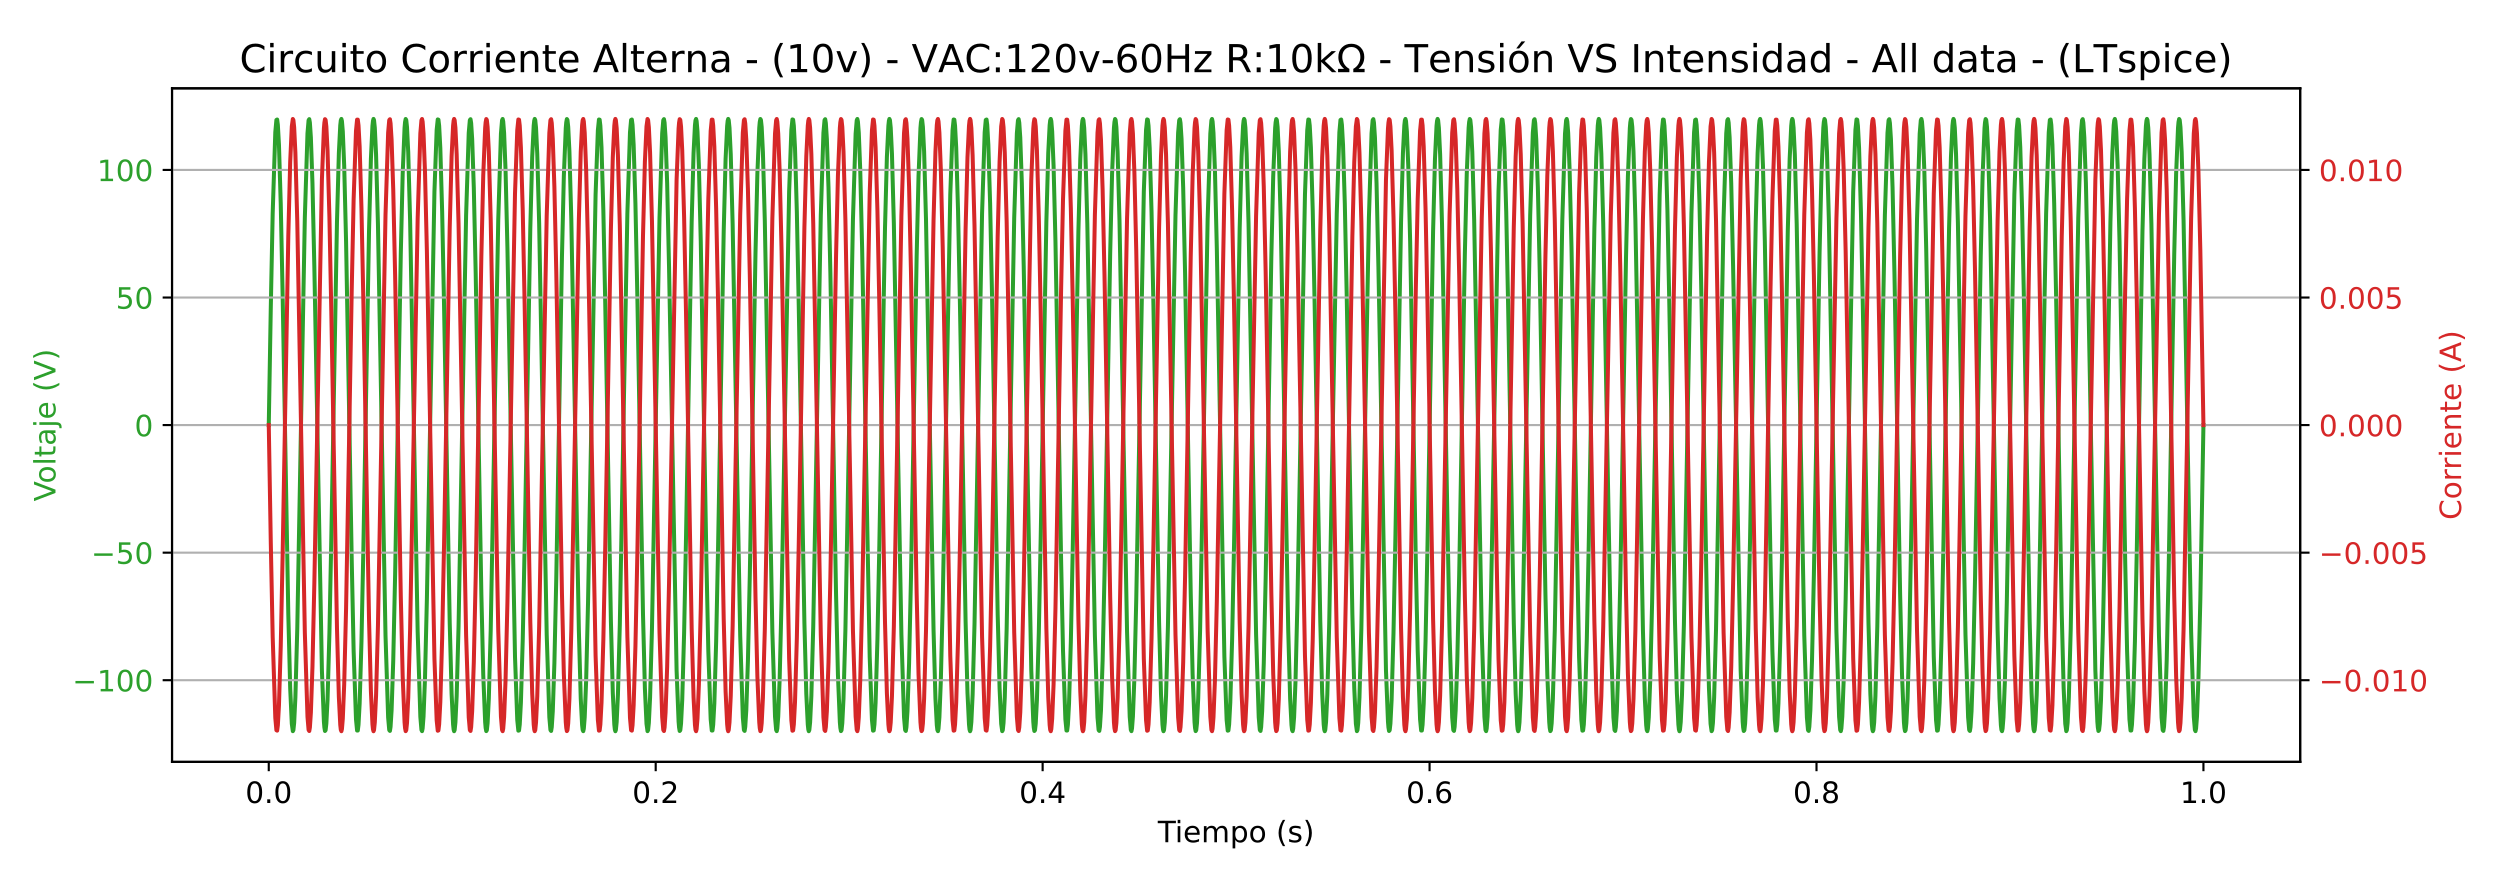 <?xml version="1.0" encoding="utf-8" standalone="no"?>
<!DOCTYPE svg PUBLIC "-//W3C//DTD SVG 1.1//EN"
  "http://www.w3.org/Graphics/SVG/1.1/DTD/svg11.dtd">
<!-- Created with matplotlib (https://matplotlib.org/) -->
<svg height="328.32pt" version="1.1" viewBox="0 0 933.12 328.32" width="933.12pt" xmlns="http://www.w3.org/2000/svg" xmlns:xlink="http://www.w3.org/1999/xlink">
 <defs>
  <style type="text/css">*{stroke-linecap:butt;stroke-linejoin:round;}</style>
 </defs>
 <g id="figure_1">
  <g id="patch_1">
   <path d="M 0 328.32 
L 933.12 328.32 
L 933.12 0 
L 0 0 
z
" style="fill:none;"/>
  </g>
  <g id="axes_1">
   <g id="patch_2">
    <path d="M 64.21 284.36 
L 858.535 284.36 
L 858.535 32.96 
L 64.21 32.96 
z
" style="fill:none;"/>
   </g>
   <g id="matplotlib.axis_1">
    <g id="xtick_1">
     <g id="line2d_1">
      <defs>
       <path d="M 0 0 
L 0 3.5 
" id="mba1aec6400" style="stroke:#000000;stroke-width:0.8;"/>
      </defs>
      <g>
       <use style="stroke:#000000;stroke-width:0.8;" x="100.316" xlink:href="#mba1aec6400" y="284.36"/>
      </g>
     </g>
     <g id="text_1">
      <!-- 0.0 -->
      <g transform="translate(91.569 299.718)scale(0.11 -0.11)">
       <defs>
        <path d="M 31.781 66.406 
Q 24.172 66.406 20.328 58.906 
Q 16.5 51.422 16.5 36.375 
Q 16.5 21.391 20.328 13.891 
Q 24.172 6.391 31.781 6.391 
Q 39.453 6.391 43.281 13.891 
Q 47.125 21.391 47.125 36.375 
Q 47.125 51.422 43.281 58.906 
Q 39.453 66.406 31.781 66.406 
z
M 31.781 74.219 
Q 44.047 74.219 50.516 64.516 
Q 56.984 54.828 56.984 36.375 
Q 56.984 17.969 50.516 8.266 
Q 44.047 -1.422 31.781 -1.422 
Q 19.531 -1.422 13.062 8.266 
Q 6.594 17.969 6.594 36.375 
Q 6.594 54.828 13.062 64.516 
Q 19.531 74.219 31.781 74.219 
z
" id="DejaVuSans-48"/>
        <path d="M 10.688 12.406 
L 21 12.406 
L 21 0 
L 10.688 0 
z
" id="DejaVuSans-46"/>
       </defs>
       <use xlink:href="#DejaVuSans-48"/>
       <use x="63.623" xlink:href="#DejaVuSans-46"/>
       <use x="95.41" xlink:href="#DejaVuSans-48"/>
      </g>
     </g>
    </g>
    <g id="xtick_2">
     <g id="line2d_2">
      <g>
       <use style="stroke:#000000;stroke-width:0.8;" x="244.738" xlink:href="#mba1aec6400" y="284.36"/>
      </g>
     </g>
     <g id="text_2">
      <!-- 0.2 -->
      <g transform="translate(235.992 299.718)scale(0.11 -0.11)">
       <defs>
        <path d="M 19.188 8.297 
L 53.609 8.297 
L 53.609 0 
L 7.328 0 
L 7.328 8.297 
Q 12.938 14.109 22.625 23.891 
Q 32.328 33.688 34.812 36.531 
Q 39.547 41.844 41.422 45.531 
Q 43.312 49.219 43.312 52.781 
Q 43.312 58.594 39.234 62.25 
Q 35.156 65.922 28.609 65.922 
Q 23.969 65.922 18.812 64.312 
Q 13.672 62.703 7.812 59.422 
L 7.812 69.391 
Q 13.766 71.781 18.938 73 
Q 24.125 74.219 28.422 74.219 
Q 39.75 74.219 46.484 68.547 
Q 53.219 62.891 53.219 53.422 
Q 53.219 48.922 51.531 44.891 
Q 49.859 40.875 45.406 35.406 
Q 44.188 33.984 37.641 27.219 
Q 31.109 20.453 19.188 8.297 
z
" id="DejaVuSans-50"/>
       </defs>
       <use xlink:href="#DejaVuSans-48"/>
       <use x="63.623" xlink:href="#DejaVuSans-46"/>
       <use x="95.41" xlink:href="#DejaVuSans-50"/>
      </g>
     </g>
    </g>
    <g id="xtick_3">
     <g id="line2d_3">
      <g>
       <use style="stroke:#000000;stroke-width:0.8;" x="389.161" xlink:href="#mba1aec6400" y="284.36"/>
      </g>
     </g>
     <g id="text_3">
      <!-- 0.4 -->
      <g transform="translate(380.414 299.718)scale(0.11 -0.11)">
       <defs>
        <path d="M 37.797 64.312 
L 12.891 25.391 
L 37.797 25.391 
z
M 35.203 72.906 
L 47.609 72.906 
L 47.609 25.391 
L 58.016 25.391 
L 58.016 17.188 
L 47.609 17.188 
L 47.609 0 
L 37.797 0 
L 37.797 17.188 
L 4.891 17.188 
L 4.891 26.703 
z
" id="DejaVuSans-52"/>
       </defs>
       <use xlink:href="#DejaVuSans-48"/>
       <use x="63.623" xlink:href="#DejaVuSans-46"/>
       <use x="95.41" xlink:href="#DejaVuSans-52"/>
      </g>
     </g>
    </g>
    <g id="xtick_4">
     <g id="line2d_4">
      <g>
       <use style="stroke:#000000;stroke-width:0.8;" x="533.584" xlink:href="#mba1aec6400" y="284.36"/>
      </g>
     </g>
     <g id="text_4">
      <!-- 0.6 -->
      <g transform="translate(524.837 299.718)scale(0.11 -0.11)">
       <defs>
        <path d="M 33.016 40.375 
Q 26.375 40.375 22.484 35.828 
Q 18.609 31.297 18.609 23.391 
Q 18.609 15.531 22.484 10.953 
Q 26.375 6.391 33.016 6.391 
Q 39.656 6.391 43.531 10.953 
Q 47.406 15.531 47.406 23.391 
Q 47.406 31.297 43.531 35.828 
Q 39.656 40.375 33.016 40.375 
z
M 52.594 71.297 
L 52.594 62.312 
Q 48.875 64.062 45.094 64.984 
Q 41.312 65.922 37.594 65.922 
Q 27.828 65.922 22.672 59.328 
Q 17.531 52.734 16.797 39.406 
Q 19.672 43.656 24.016 45.922 
Q 28.375 48.188 33.594 48.188 
Q 44.578 48.188 50.953 41.516 
Q 57.328 34.859 57.328 23.391 
Q 57.328 12.156 50.688 5.359 
Q 44.047 -1.422 33.016 -1.422 
Q 20.359 -1.422 13.672 8.266 
Q 6.984 17.969 6.984 36.375 
Q 6.984 53.656 15.188 63.938 
Q 23.391 74.219 37.203 74.219 
Q 40.922 74.219 44.703 73.484 
Q 48.484 72.75 52.594 71.297 
z
" id="DejaVuSans-54"/>
       </defs>
       <use xlink:href="#DejaVuSans-48"/>
       <use x="63.623" xlink:href="#DejaVuSans-46"/>
       <use x="95.41" xlink:href="#DejaVuSans-54"/>
      </g>
     </g>
    </g>
    <g id="xtick_5">
     <g id="line2d_5">
      <g>
       <use style="stroke:#000000;stroke-width:0.8;" x="678.007" xlink:href="#mba1aec6400" y="284.36"/>
      </g>
     </g>
     <g id="text_5">
      <!-- 0.8 -->
      <g transform="translate(669.26 299.718)scale(0.11 -0.11)">
       <defs>
        <path d="M 31.781 34.625 
Q 24.75 34.625 20.719 30.859 
Q 16.703 27.094 16.703 20.516 
Q 16.703 13.922 20.719 10.156 
Q 24.75 6.391 31.781 6.391 
Q 38.812 6.391 42.859 10.172 
Q 46.922 13.969 46.922 20.516 
Q 46.922 27.094 42.891 30.859 
Q 38.875 34.625 31.781 34.625 
z
M 21.922 38.812 
Q 15.578 40.375 12.031 44.719 
Q 8.5 49.078 8.5 55.328 
Q 8.5 64.062 14.719 69.141 
Q 20.953 74.219 31.781 74.219 
Q 42.672 74.219 48.875 69.141 
Q 55.078 64.062 55.078 55.328 
Q 55.078 49.078 51.531 44.719 
Q 48 40.375 41.703 38.812 
Q 48.828 37.156 52.797 32.312 
Q 56.781 27.484 56.781 20.516 
Q 56.781 9.906 50.312 4.234 
Q 43.844 -1.422 31.781 -1.422 
Q 19.734 -1.422 13.25 4.234 
Q 6.781 9.906 6.781 20.516 
Q 6.781 27.484 10.781 32.312 
Q 14.797 37.156 21.922 38.812 
z
M 18.312 54.391 
Q 18.312 48.734 21.844 45.562 
Q 25.391 42.391 31.781 42.391 
Q 38.141 42.391 41.719 45.562 
Q 45.312 48.734 45.312 54.391 
Q 45.312 60.062 41.719 63.234 
Q 38.141 66.406 31.781 66.406 
Q 25.391 66.406 21.844 63.234 
Q 18.312 60.062 18.312 54.391 
z
" id="DejaVuSans-56"/>
       </defs>
       <use xlink:href="#DejaVuSans-48"/>
       <use x="63.623" xlink:href="#DejaVuSans-46"/>
       <use x="95.41" xlink:href="#DejaVuSans-56"/>
      </g>
     </g>
    </g>
    <g id="xtick_6">
     <g id="line2d_6">
      <g>
       <use style="stroke:#000000;stroke-width:0.8;" x="822.429" xlink:href="#mba1aec6400" y="284.36"/>
      </g>
     </g>
     <g id="text_6">
      <!-- 1.0 -->
      <g transform="translate(813.683 299.718)scale(0.11 -0.11)">
       <defs>
        <path d="M 12.406 8.297 
L 28.516 8.297 
L 28.516 63.922 
L 10.984 60.406 
L 10.984 69.391 
L 28.422 72.906 
L 38.281 72.906 
L 38.281 8.297 
L 54.391 8.297 
L 54.391 0 
L 12.406 0 
z
" id="DejaVuSans-49"/>
       </defs>
       <use xlink:href="#DejaVuSans-49"/>
       <use x="63.623" xlink:href="#DejaVuSans-46"/>
       <use x="95.41" xlink:href="#DejaVuSans-48"/>
      </g>
     </g>
    </g>
    <g id="text_7">
     <!-- Tiempo (s) -->
     <g transform="translate(432.154 314.364)scale(0.11 -0.11)">
      <defs>
       <path d="M -0.297 72.906 
L 61.375 72.906 
L 61.375 64.594 
L 35.5 64.594 
L 35.5 0 
L 25.594 0 
L 25.594 64.594 
L -0.297 64.594 
z
" id="DejaVuSans-84"/>
       <path d="M 9.422 54.688 
L 18.406 54.688 
L 18.406 0 
L 9.422 0 
z
M 9.422 75.984 
L 18.406 75.984 
L 18.406 64.594 
L 9.422 64.594 
z
" id="DejaVuSans-105"/>
       <path d="M 56.203 29.594 
L 56.203 25.203 
L 14.891 25.203 
Q 15.484 15.922 20.484 11.062 
Q 25.484 6.203 34.422 6.203 
Q 39.594 6.203 44.453 7.469 
Q 49.312 8.734 54.109 11.281 
L 54.109 2.781 
Q 49.266 0.734 44.188 -0.344 
Q 39.109 -1.422 33.891 -1.422 
Q 20.797 -1.422 13.156 6.188 
Q 5.516 13.812 5.516 26.812 
Q 5.516 40.234 12.766 48.109 
Q 20.016 56 32.328 56 
Q 43.359 56 49.781 48.891 
Q 56.203 41.797 56.203 29.594 
z
M 47.219 32.234 
Q 47.125 39.594 43.094 43.984 
Q 39.062 48.391 32.422 48.391 
Q 24.906 48.391 20.391 44.141 
Q 15.875 39.891 15.188 32.172 
z
" id="DejaVuSans-101"/>
       <path d="M 52 44.188 
Q 55.375 50.25 60.062 53.125 
Q 64.75 56 71.094 56 
Q 79.641 56 84.281 50.016 
Q 88.922 44.047 88.922 33.016 
L 88.922 0 
L 79.891 0 
L 79.891 32.719 
Q 79.891 40.578 77.094 44.375 
Q 74.312 48.188 68.609 48.188 
Q 61.625 48.188 57.562 43.547 
Q 53.516 38.922 53.516 30.906 
L 53.516 0 
L 44.484 0 
L 44.484 32.719 
Q 44.484 40.625 41.703 44.406 
Q 38.922 48.188 33.109 48.188 
Q 26.219 48.188 22.156 43.531 
Q 18.109 38.875 18.109 30.906 
L 18.109 0 
L 9.078 0 
L 9.078 54.688 
L 18.109 54.688 
L 18.109 46.188 
Q 21.188 51.219 25.484 53.609 
Q 29.781 56 35.688 56 
Q 41.656 56 45.828 52.969 
Q 50 49.953 52 44.188 
z
" id="DejaVuSans-109"/>
       <path d="M 18.109 8.203 
L 18.109 -20.797 
L 9.078 -20.797 
L 9.078 54.688 
L 18.109 54.688 
L 18.109 46.391 
Q 20.953 51.266 25.266 53.625 
Q 29.594 56 35.594 56 
Q 45.562 56 51.781 48.094 
Q 58.016 40.188 58.016 27.297 
Q 58.016 14.406 51.781 6.484 
Q 45.562 -1.422 35.594 -1.422 
Q 29.594 -1.422 25.266 0.953 
Q 20.953 3.328 18.109 8.203 
z
M 48.688 27.297 
Q 48.688 37.203 44.609 42.844 
Q 40.531 48.484 33.406 48.484 
Q 26.266 48.484 22.188 42.844 
Q 18.109 37.203 18.109 27.297 
Q 18.109 17.391 22.188 11.75 
Q 26.266 6.109 33.406 6.109 
Q 40.531 6.109 44.609 11.75 
Q 48.688 17.391 48.688 27.297 
z
" id="DejaVuSans-112"/>
       <path d="M 30.609 48.391 
Q 23.391 48.391 19.188 42.75 
Q 14.984 37.109 14.984 27.297 
Q 14.984 17.484 19.156 11.844 
Q 23.344 6.203 30.609 6.203 
Q 37.797 6.203 41.984 11.859 
Q 46.188 17.531 46.188 27.297 
Q 46.188 37.016 41.984 42.703 
Q 37.797 48.391 30.609 48.391 
z
M 30.609 56 
Q 42.328 56 49.016 48.375 
Q 55.719 40.766 55.719 27.297 
Q 55.719 13.875 49.016 6.219 
Q 42.328 -1.422 30.609 -1.422 
Q 18.844 -1.422 12.172 6.219 
Q 5.516 13.875 5.516 27.297 
Q 5.516 40.766 12.172 48.375 
Q 18.844 56 30.609 56 
z
" id="DejaVuSans-111"/>
       <path id="DejaVuSans-32"/>
       <path d="M 31 75.875 
Q 24.469 64.656 21.281 53.656 
Q 18.109 42.672 18.109 31.391 
Q 18.109 20.125 21.312 9.062 
Q 24.516 -2 31 -13.188 
L 23.188 -13.188 
Q 15.875 -1.703 12.234 9.375 
Q 8.594 20.453 8.594 31.391 
Q 8.594 42.281 12.203 53.312 
Q 15.828 64.359 23.188 75.875 
z
" id="DejaVuSans-40"/>
       <path d="M 44.281 53.078 
L 44.281 44.578 
Q 40.484 46.531 36.375 47.5 
Q 32.281 48.484 27.875 48.484 
Q 21.188 48.484 17.844 46.438 
Q 14.5 44.391 14.5 40.281 
Q 14.5 37.156 16.891 35.375 
Q 19.281 33.594 26.516 31.984 
L 29.594 31.297 
Q 39.156 29.25 43.188 25.516 
Q 47.219 21.781 47.219 15.094 
Q 47.219 7.469 41.188 3.016 
Q 35.156 -1.422 24.609 -1.422 
Q 20.219 -1.422 15.453 -0.562 
Q 10.688 0.297 5.422 2 
L 5.422 11.281 
Q 10.406 8.688 15.234 7.391 
Q 20.062 6.109 24.812 6.109 
Q 31.156 6.109 34.562 8.281 
Q 37.984 10.453 37.984 14.406 
Q 37.984 18.062 35.516 20.016 
Q 33.062 21.969 24.703 23.781 
L 21.578 24.516 
Q 13.234 26.266 9.516 29.906 
Q 5.812 33.547 5.812 39.891 
Q 5.812 47.609 11.281 51.797 
Q 16.75 56 26.812 56 
Q 31.781 56 36.172 55.266 
Q 40.578 54.547 44.281 53.078 
z
" id="DejaVuSans-115"/>
       <path d="M 8.016 75.875 
L 15.828 75.875 
Q 23.141 64.359 26.781 53.312 
Q 30.422 42.281 30.422 31.391 
Q 30.422 20.453 26.781 9.375 
Q 23.141 -1.703 15.828 -13.188 
L 8.016 -13.188 
Q 14.5 -2 17.703 9.062 
Q 20.906 20.125 20.906 31.391 
Q 20.906 42.672 17.703 53.656 
Q 14.5 64.656 8.016 75.875 
z
" id="DejaVuSans-41"/>
      </defs>
      <use xlink:href="#DejaVuSans-84"/>
      <use x="57.959" xlink:href="#DejaVuSans-105"/>
      <use x="85.742" xlink:href="#DejaVuSans-101"/>
      <use x="147.266" xlink:href="#DejaVuSans-109"/>
      <use x="244.678" xlink:href="#DejaVuSans-112"/>
      <use x="308.154" xlink:href="#DejaVuSans-111"/>
      <use x="369.336" xlink:href="#DejaVuSans-32"/>
      <use x="401.123" xlink:href="#DejaVuSans-40"/>
      <use x="440.137" xlink:href="#DejaVuSans-115"/>
      <use x="492.236" xlink:href="#DejaVuSans-41"/>
     </g>
    </g>
   </g>
   <g id="matplotlib.axis_2">
    <g id="ytick_1">
     <g id="line2d_7">
      <defs>
       <path d="M 0 0 
L -3.5 0 
" id="mee09c26801" style="stroke:#000000;stroke-width:0.8;"/>
      </defs>
      <g>
       <use style="stroke:#000000;stroke-width:0.8;" x="64.21" xlink:href="#mee09c26801" y="253.887"/>
      </g>
     </g>
     <g id="text_8">
      <!-- −100 -->
      <g style="fill:#2ca02c;" transform="translate(26.996 258.066)scale(0.11 -0.11)">
       <defs>
        <path d="M 10.594 35.5 
L 73.188 35.5 
L 73.188 27.203 
L 10.594 27.203 
z
" id="DejaVuSans-8722"/>
       </defs>
       <use xlink:href="#DejaVuSans-8722"/>
       <use x="83.789" xlink:href="#DejaVuSans-49"/>
       <use x="147.412" xlink:href="#DejaVuSans-48"/>
       <use x="211.035" xlink:href="#DejaVuSans-48"/>
      </g>
     </g>
    </g>
    <g id="ytick_2">
     <g id="line2d_8">
      <g>
       <use style="stroke:#000000;stroke-width:0.8;" x="64.21" xlink:href="#mee09c26801" y="206.273"/>
      </g>
     </g>
     <g id="text_9">
      <!-- −50 -->
      <g style="fill:#2ca02c;" transform="translate(33.995 210.452)scale(0.11 -0.11)">
       <defs>
        <path d="M 10.797 72.906 
L 49.516 72.906 
L 49.516 64.594 
L 19.828 64.594 
L 19.828 46.734 
Q 21.969 47.469 24.109 47.828 
Q 26.266 48.188 28.422 48.188 
Q 40.625 48.188 47.75 41.5 
Q 54.891 34.812 54.891 23.391 
Q 54.891 11.625 47.562 5.094 
Q 40.234 -1.422 26.906 -1.422 
Q 22.312 -1.422 17.547 -0.641 
Q 12.797 0.141 7.719 1.703 
L 7.719 11.625 
Q 12.109 9.234 16.797 8.062 
Q 21.484 6.891 26.703 6.891 
Q 35.156 6.891 40.078 11.328 
Q 45.016 15.766 45.016 23.391 
Q 45.016 31 40.078 35.438 
Q 35.156 39.891 26.703 39.891 
Q 22.75 39.891 18.812 39.016 
Q 14.891 38.141 10.797 36.281 
z
" id="DejaVuSans-53"/>
       </defs>
       <use xlink:href="#DejaVuSans-8722"/>
       <use x="83.789" xlink:href="#DejaVuSans-53"/>
       <use x="147.412" xlink:href="#DejaVuSans-48"/>
      </g>
     </g>
    </g>
    <g id="ytick_3">
     <g id="line2d_9">
      <g>
       <use style="stroke:#000000;stroke-width:0.8;" x="64.21" xlink:href="#mee09c26801" y="158.658"/>
      </g>
     </g>
     <g id="text_10">
      <!-- 0 -->
      <g style="fill:#2ca02c;" transform="translate(50.211 162.837)scale(0.11 -0.11)">
       <use xlink:href="#DejaVuSans-48"/>
      </g>
     </g>
    </g>
    <g id="ytick_4">
     <g id="line2d_10">
      <g>
       <use style="stroke:#000000;stroke-width:0.8;" x="64.21" xlink:href="#mee09c26801" y="111.043"/>
      </g>
     </g>
     <g id="text_11">
      <!-- 50 -->
      <g style="fill:#2ca02c;" transform="translate(43.212 115.223)scale(0.11 -0.11)">
       <use xlink:href="#DejaVuSans-53"/>
       <use x="63.623" xlink:href="#DejaVuSans-48"/>
      </g>
     </g>
    </g>
    <g id="ytick_5">
     <g id="line2d_11">
      <g>
       <use style="stroke:#000000;stroke-width:0.8;" x="64.21" xlink:href="#mee09c26801" y="63.429"/>
      </g>
     </g>
     <g id="text_12">
      <!-- 100 -->
      <g style="fill:#2ca02c;" transform="translate(36.214 67.608)scale(0.11 -0.11)">
       <use xlink:href="#DejaVuSans-49"/>
       <use x="63.623" xlink:href="#DejaVuSans-48"/>
       <use x="127.246" xlink:href="#DejaVuSans-48"/>
      </g>
     </g>
    </g>
    <g id="text_13">
     <!-- Voltaje (V) -->
     <g style="fill:#2ca02c;" transform="translate(20.708 187.13)rotate(-90)scale(0.11 -0.11)">
      <defs>
       <path d="M 28.609 0 
L 0.781 72.906 
L 11.078 72.906 
L 34.188 11.531 
L 57.328 72.906 
L 67.578 72.906 
L 39.797 0 
z
" id="DejaVuSans-86"/>
       <path d="M 9.422 75.984 
L 18.406 75.984 
L 18.406 0 
L 9.422 0 
z
" id="DejaVuSans-108"/>
       <path d="M 18.312 70.219 
L 18.312 54.688 
L 36.812 54.688 
L 36.812 47.703 
L 18.312 47.703 
L 18.312 18.016 
Q 18.312 11.328 20.141 9.422 
Q 21.969 7.516 27.594 7.516 
L 36.812 7.516 
L 36.812 0 
L 27.594 0 
Q 17.188 0 13.234 3.875 
Q 9.281 7.766 9.281 18.016 
L 9.281 47.703 
L 2.688 47.703 
L 2.688 54.688 
L 9.281 54.688 
L 9.281 70.219 
z
" id="DejaVuSans-116"/>
       <path d="M 34.281 27.484 
Q 23.391 27.484 19.188 25 
Q 14.984 22.516 14.984 16.5 
Q 14.984 11.719 18.141 8.906 
Q 21.297 6.109 26.703 6.109 
Q 34.188 6.109 38.703 11.406 
Q 43.219 16.703 43.219 25.484 
L 43.219 27.484 
z
M 52.203 31.203 
L 52.203 0 
L 43.219 0 
L 43.219 8.297 
Q 40.141 3.328 35.547 0.953 
Q 30.953 -1.422 24.312 -1.422 
Q 15.922 -1.422 10.953 3.297 
Q 6 8.016 6 15.922 
Q 6 25.141 12.172 29.828 
Q 18.359 34.516 30.609 34.516 
L 43.219 34.516 
L 43.219 35.406 
Q 43.219 41.609 39.141 45 
Q 35.062 48.391 27.688 48.391 
Q 23 48.391 18.547 47.266 
Q 14.109 46.141 10.016 43.891 
L 10.016 52.203 
Q 14.938 54.109 19.578 55.047 
Q 24.219 56 28.609 56 
Q 40.484 56 46.344 49.844 
Q 52.203 43.703 52.203 31.203 
z
" id="DejaVuSans-97"/>
       <path d="M 9.422 54.688 
L 18.406 54.688 
L 18.406 -0.984 
Q 18.406 -11.422 14.422 -16.109 
Q 10.453 -20.797 1.609 -20.797 
L -1.812 -20.797 
L -1.812 -13.188 
L 0.594 -13.188 
Q 5.719 -13.188 7.562 -10.812 
Q 9.422 -8.453 9.422 -0.984 
z
M 9.422 75.984 
L 18.406 75.984 
L 18.406 64.594 
L 9.422 64.594 
z
" id="DejaVuSans-106"/>
      </defs>
      <use xlink:href="#DejaVuSans-86"/>
      <use x="60.658" xlink:href="#DejaVuSans-111"/>
      <use x="121.84" xlink:href="#DejaVuSans-108"/>
      <use x="149.623" xlink:href="#DejaVuSans-116"/>
      <use x="188.832" xlink:href="#DejaVuSans-97"/>
      <use x="250.111" xlink:href="#DejaVuSans-106"/>
      <use x="277.895" xlink:href="#DejaVuSans-101"/>
      <use x="339.418" xlink:href="#DejaVuSans-32"/>
      <use x="371.205" xlink:href="#DejaVuSans-40"/>
      <use x="410.219" xlink:href="#DejaVuSans-86"/>
      <use x="478.627" xlink:href="#DejaVuSans-41"/>
     </g>
    </g>
   </g>
   <g id="line2d_12">
    <path clip-path="url(#pa41b6acfd9)" d="M 100.316 158.658 
L 101.073 114.652 
L 101.778 79.645 
L 102.757 49.357 
L 103.167 44.771 
L 103.446 44.614 
L 103.703 46.609 
L 104.12 54.099 
L 104.786 76.073 
L 105.491 110.033 
L 107.607 229.167 
L 108.312 256.808 
L 108.919 270.152 
L 109.299 272.905 
L 109.507 272.511 
L 109.791 269.816 
L 110.25 260.328 
L 110.955 234.739 
L 112.366 157.768 
L 113.776 81.258 
L 114.771 49.746 
L 115.182 44.875 
L 115.434 44.469 
L 115.662 45.799 
L 116.031 51.329 
L 116.625 68.411 
L 117.33 99.687 
L 120.151 250.29 
L 120.897 269.364 
L 121.079 271.545 
L 121.299 272.837 
L 121.529 272.576 
L 121.804 270.107 
L 122.251 261.256 
L 122.956 236.27 
L 123.661 200.883 
L 125.777 82.793 
L 126.482 57.12 
L 127.004 46.75 
L 127.205 44.942 
L 127.424 44.396 
L 127.622 45.187 
L 127.945 49.07 
L 128.467 61.822 
L 129.172 90.148 
L 130.583 169.318 
L 131.288 209.551 
L 131.993 242.964 
L 132.875 268.465 
L 133.282 272.666 
L 133.544 272.663 
L 133.808 270.511 
L 134.235 262.568 
L 134.916 239.501 
L 135.621 205.016 
L 137.737 86.204 
L 138.442 59.255 
L 139.018 47.012 
L 139.215 45.103 
L 139.413 44.387 
L 139.604 44.856 
L 139.894 47.722 
L 140.364 57.688 
L 141.069 83.714 
L 142.479 161.063 
L 143.89 237.165 
L 144.872 267.81 
L 145.282 272.506 
L 145.537 272.808 
L 145.774 271.28 
L 146.159 265.156 
L 146.775 246.565 
L 147.481 214.396 
L 149.596 94.611 
L 150.301 64.842 
L 151.004 47.688 
L 151.188 45.58 
L 151.417 44.42 
L 151.628 44.793 
L 151.91 47.451 
L 152.368 56.832 
L 153.073 82.323 
L 154.483 159.206 
L 155.894 235.806 
L 156.892 267.531 
L 157.303 272.431 
L 157.529 272.9 
L 157.739 271.917 
L 158.079 267.44 
L 158.629 253.099 
L 159.334 223.615 
L 162.155 71.46 
L 162.985 48.493 
L 163.39 44.574 
L 163.64 44.685 
L 163.908 46.957 
L 164.343 55.244 
L 165.035 79.134 
L 165.74 113.997 
L 167.856 232.533 
L 168.561 258.961 
L 169.115 270.414 
L 169.314 272.283 
L 169.496 272.925 
L 169.69 272.472 
L 169.979 269.643 
L 170.446 259.781 
L 171.151 233.849 
L 172.562 156.581 
L 173.972 80.389 
L 174.956 49.577 
L 175.367 44.829 
L 175.621 44.495 
L 175.855 45.964 
L 176.235 51.907 
L 176.845 70.044 
L 177.55 101.951 
L 179.666 221.781 
L 180.371 251.834 
L 181.086 269.551 
L 181.269 271.678 
L 181.496 272.883 
L 181.713 272.538 
L 181.993 269.933 
L 182.448 260.702 
L 183.153 235.352 
L 184.563 158.593 
L 185.974 81.867 
L 186.977 49.84 
L 187.389 44.901 
L 187.612 44.409 
L 187.819 45.338 
L 188.155 49.645 
L 188.696 63.534 
L 189.401 92.699 
L 192.222 245.061 
L 193.067 268.725 
L 193.472 272.723 
L 193.726 272.64 
L 193.993 270.402 
L 194.425 262.211 
L 195.115 238.551 
L 195.82 203.792 
L 197.935 85.176 
L 198.641 58.603 
L 199.201 46.932 
L 199.399 45.051 
L 199.581 44.393 
L 199.778 44.839 
L 200.066 47.651 
L 200.532 57.466 
L 201.237 83.354 
L 202.647 160.585 
L 204.058 236.817 
L 205.042 267.706 
L 205.453 272.479 
L 205.707 272.826 
L 205.94 271.385 
L 206.318 265.523 
L 206.924 247.593 
L 207.63 215.807 
L 209.745 95.961 
L 210.45 65.778 
L 211.172 47.801 
L 211.354 45.666 
L 211.581 44.441 
L 211.799 44.771 
L 212.079 47.351 
L 212.532 56.514 
L 213.237 81.799 
L 214.648 158.501 
L 216.058 235.284 
L 216.763 260.661 
L 217.273 270.624 
L 217.475 272.408 
L 217.698 272.909 
L 217.903 272.006 
L 218.237 267.776 
L 218.775 254.092 
L 219.48 225.075 
L 222.301 72.624 
L 223.153 48.636 
L 223.558 44.603 
L 223.813 44.672 
L 224.079 46.895 
L 224.511 55.041 
L 225.199 78.596 
L 225.904 113.307 
L 228.019 231.959 
L 228.725 258.599 
L 229.288 270.37 
L 229.486 272.256 
L 229.689 272.933 
L 229.873 272.437 
L 230.166 269.494 
L 230.639 259.314 
L 231.344 233.098 
L 232.755 155.588 
L 234.165 79.669 
L 235.144 49.363 
L 235.554 44.773 
L 235.834 44.613 
L 236.09 46.606 
L 236.507 54.09 
L 237.173 76.05 
L 237.878 110.003 
L 239.994 229.141 
L 240.699 256.791 
L 241.306 270.149 
L 241.686 272.904 
L 241.894 272.512 
L 242.178 269.819 
L 242.637 260.337 
L 243.343 234.754 
L 244.753 157.788 
L 246.163 81.273 
L 247.158 49.748 
L 247.569 44.875 
L 247.822 44.469 
L 248.049 45.797 
L 248.418 51.321 
L 249.012 68.389 
L 249.717 99.657 
L 252.538 250.27 
L 253.285 269.361 
L 253.466 271.544 
L 253.686 272.837 
L 253.916 272.577 
L 254.192 270.108 
L 254.638 261.26 
L 255.343 236.277 
L 256.049 200.891 
L 258.164 82.8 
L 258.869 57.124 
L 259.392 46.75 
L 259.593 44.942 
L 259.811 44.396 
L 260.01 45.186 
L 260.333 49.066 
L 260.854 61.81 
L 261.559 90.13 
L 262.97 169.295 
L 263.675 209.53 
L 264.38 242.949 
L 265.263 268.463 
L 265.669 272.666 
L 265.932 272.663 
L 266.195 270.512 
L 266.622 262.571 
L 267.303 239.508 
L 268.009 205.026 
L 270.124 86.212 
L 270.829 59.26 
L 271.406 47.013 
L 271.602 45.103 
L 271.801 44.387 
L 271.992 44.856 
L 272.282 47.721 
L 272.751 57.686 
L 273.456 83.71 
L 274.867 161.057 
L 276.277 237.161 
L 277.259 267.809 
L 277.67 272.506 
L 277.925 272.809 
L 278.161 271.281 
L 278.546 265.161 
L 279.163 246.578 
L 279.868 214.414 
L 281.983 94.627 
L 282.689 64.853 
L 283.391 47.69 
L 283.575 45.581 
L 283.804 44.42 
L 284.015 44.793 
L 284.298 47.45 
L 284.755 56.828 
L 285.46 82.316 
L 286.871 159.198 
L 288.281 235.799 
L 289.279 267.53 
L 289.691 272.43 
L 289.917 272.9 
L 290.126 271.918 
L 290.467 267.444 
L 291.016 253.112 
L 291.721 223.633 
L 294.542 71.474 
L 295.373 48.494 
L 295.777 44.574 
L 296.027 44.685 
L 296.295 46.956 
L 296.73 55.241 
L 297.422 79.127 
L 298.128 113.988 
L 300.243 232.526 
L 300.948 258.956 
L 301.503 270.413 
L 301.701 272.283 
L 301.883 272.925 
L 302.078 272.472 
L 302.366 269.643 
L 302.834 259.784 
L 303.539 233.854 
L 304.949 156.588 
L 306.36 80.394 
L 307.344 49.578 
L 307.754 44.829 
L 308.008 44.495 
L 308.242 45.962 
L 308.622 51.902 
L 309.232 70.03 
L 309.937 101.931 
L 312.053 221.762 
L 312.758 251.821 
L 313.474 269.549 
L 313.657 271.677 
L 313.884 272.882 
L 314.1 272.538 
L 314.381 269.935 
L 314.835 260.706 
L 315.54 235.359 
L 316.951 158.603 
L 318.361 81.874 
L 319.364 49.841 
L 319.776 44.901 
L 320 44.409 
L 320.206 45.336 
L 320.542 49.64 
L 321.083 63.52 
L 321.788 92.679 
L 324.609 245.045 
L 325.455 268.723 
L 325.86 272.722 
L 326.113 272.64 
L 326.38 270.402 
L 326.812 262.214 
L 327.502 238.558 
L 328.207 203.801 
L 330.323 85.184 
L 331.028 58.608 
L 331.588 46.933 
L 331.786 45.052 
L 331.969 44.393 
L 332.165 44.839 
L 332.453 47.651 
L 332.919 57.466 
L 333.625 83.355 
L 335.035 160.585 
L 336.445 236.818 
L 337.43 267.707 
L 337.841 272.479 
L 338.094 272.826 
L 338.327 271.385 
L 338.705 265.523 
L 339.312 247.592 
L 340.017 215.806 
L 342.133 95.96 
L 342.838 65.777 
L 343.559 47.801 
L 343.742 45.666 
L 343.968 44.441 
L 344.187 44.771 
L 344.467 47.351 
L 344.92 56.515 
L 345.625 81.8 
L 347.035 158.502 
L 348.446 235.285 
L 349.151 260.661 
L 349.661 270.624 
L 349.863 272.408 
L 350.086 272.909 
L 350.291 272.006 
L 350.624 267.776 
L 351.162 254.092 
L 351.867 225.074 
L 354.688 72.623 
L 355.54 48.636 
L 355.945 44.603 
L 356.201 44.672 
L 356.467 46.895 
L 356.898 55.042 
L 357.586 78.597 
L 358.291 113.308 
L 360.407 231.959 
L 361.112 258.599 
L 361.675 270.37 
L 361.873 272.256 
L 362.077 272.933 
L 362.26 272.437 
L 362.553 269.494 
L 363.027 259.314 
L 363.732 233.098 
L 365.142 155.588 
L 366.553 79.668 
L 367.532 49.363 
L 367.941 44.773 
L 368.221 44.613 
L 368.478 46.606 
L 368.895 54.09 
L 369.561 76.05 
L 370.266 110.003 
L 372.381 229.141 
L 373.087 256.791 
L 373.693 270.149 
L 374.074 272.904 
L 374.282 272.512 
L 374.565 269.819 
L 375.025 260.337 
L 375.73 234.754 
L 377.14 157.788 
L 378.551 81.273 
L 379.545 49.748 
L 379.957 44.875 
L 380.209 44.469 
L 380.436 45.797 
L 380.806 51.321 
L 381.399 68.39 
L 382.104 99.658 
L 384.925 250.27 
L 385.672 269.361 
L 385.853 271.544 
L 386.074 272.837 
L 386.304 272.577 
L 386.579 270.108 
L 387.026 261.26 
L 387.731 236.277 
L 388.436 200.891 
L 390.552 82.8 
L 391.257 57.124 
L 391.779 46.75 
L 391.98 44.942 
L 392.199 44.396 
L 392.397 45.186 
L 392.72 49.066 
L 393.242 61.81 
L 393.947 90.13 
L 395.357 169.295 
L 396.062 209.531 
L 396.768 242.949 
L 397.65 268.463 
L 398.057 272.666 
L 398.319 272.663 
L 398.583 270.512 
L 399.01 262.571 
L 399.691 239.508 
L 400.396 205.025 
L 402.512 86.212 
L 403.217 59.26 
L 403.793 47.013 
L 403.99 45.103 
L 404.188 44.387 
L 404.379 44.856 
L 404.669 47.721 
L 405.139 57.686 
L 405.844 83.71 
L 407.254 161.057 
L 408.665 237.161 
L 409.647 267.809 
L 410.057 272.506 
L 410.312 272.809 
L 410.549 271.281 
L 410.933 265.161 
L 411.55 246.577 
L 412.255 214.414 
L 414.371 94.627 
L 415.076 64.853 
L 415.778 47.69 
L 415.963 45.581 
L 416.192 44.42 
L 416.403 44.793 
L 416.685 47.45 
L 417.143 56.828 
L 417.848 82.316 
L 419.258 159.198 
L 420.669 235.8 
L 421.667 267.53 
L 422.078 272.43 
L 422.304 272.9 
L 422.514 271.918 
L 422.854 267.444 
L 423.403 253.111 
L 424.108 223.633 
L 426.929 71.474 
L 427.76 48.494 
L 428.165 44.574 
L 428.415 44.685 
L 428.683 46.956 
L 429.117 55.242 
L 429.81 79.127 
L 430.515 113.989 
L 432.631 232.526 
L 433.336 258.956 
L 433.89 270.413 
L 434.089 272.283 
L 434.271 272.925 
L 434.465 272.472 
L 434.754 269.643 
L 435.221 259.784 
L 435.926 233.854 
L 437.337 156.588 
L 438.747 80.394 
L 439.731 49.578 
L 440.142 44.829 
L 440.396 44.495 
L 440.63 45.962 
L 441.01 51.902 
L 441.619 70.031 
L 442.325 101.932 
L 444.44 221.762 
L 445.145 251.822 
L 445.861 269.549 
L 446.044 271.677 
L 446.271 272.882 
L 446.488 272.538 
L 446.768 269.935 
L 447.223 260.706 
L 447.928 235.359 
L 449.338 158.603 
L 450.749 81.874 
L 451.752 49.841 
L 452.164 44.901 
L 452.387 44.409 
L 452.594 45.336 
L 452.929 49.64 
L 453.471 63.521 
L 454.176 92.679 
L 456.997 245.045 
L 457.842 268.723 
L 458.247 272.722 
L 458.501 272.64 
L 458.768 270.402 
L 459.2 262.214 
L 459.889 238.558 
L 460.595 203.801 
L 462.71 85.184 
L 463.415 58.608 
L 463.976 46.933 
L 464.174 45.052 
L 464.356 44.393 
L 464.553 44.839 
L 464.841 47.651 
L 465.307 57.466 
L 466.012 83.355 
L 467.422 160.585 
L 468.833 236.818 
L 469.817 267.707 
L 470.228 272.479 
L 470.482 272.826 
L 470.715 271.385 
L 471.093 265.523 
L 471.699 247.592 
L 472.405 215.806 
L 474.52 95.96 
L 475.225 65.777 
L 475.947 47.801 
L 476.129 45.666 
L 476.356 44.441 
L 476.574 44.771 
L 476.854 47.351 
L 477.307 56.515 
L 478.012 81.8 
L 479.423 158.502 
L 480.833 235.285 
L 481.538 260.661 
L 482.048 270.624 
L 482.25 272.408 
L 482.473 272.909 
L 482.678 272.006 
L 483.012 267.776 
L 483.55 254.092 
L 484.255 225.074 
L 487.076 72.623 
L 487.928 48.636 
L 488.333 44.603 
L 488.588 44.672 
L 488.854 46.895 
L 489.286 55.042 
L 489.974 78.597 
L 490.679 113.308 
L 492.794 231.959 
L 493.5 258.599 
L 494.063 270.37 
L 494.261 272.256 
L 494.464 272.933 
L 494.648 272.437 
L 494.941 269.494 
L 495.414 259.314 
L 496.119 233.098 
L 497.53 155.588 
L 498.94 79.668 
L 499.919 49.363 
L 500.329 44.773 
L 500.609 44.613 
L 500.865 46.606 
L 501.282 54.09 
L 501.948 76.05 
L 502.653 110.003 
L 504.769 229.141 
L 505.474 256.791 
L 506.081 270.149 
L 506.461 272.904 
L 506.669 272.512 
L 506.953 269.819 
L 507.412 260.337 
L 508.118 234.754 
L 509.528 157.788 
L 510.938 81.273 
L 511.933 49.748 
L 512.344 44.875 
L 512.597 44.469 
L 512.824 45.797 
L 513.193 51.321 
L 513.787 68.39 
L 514.492 99.658 
L 517.313 250.27 
L 518.06 269.361 
L 518.241 271.544 
L 518.461 272.837 
L 518.691 272.577 
L 518.967 270.108 
L 519.413 261.26 
L 520.118 236.277 
L 520.824 200.891 
L 522.939 82.8 
L 523.644 57.124 
L 524.167 46.75 
L 524.368 44.942 
L 524.586 44.396 
L 524.785 45.186 
L 525.108 49.066 
L 525.629 61.81 
L 526.334 90.13 
L 527.745 169.295 
L 528.45 209.531 
L 529.155 242.949 
L 530.038 268.463 
L 530.444 272.666 
L 530.707 272.663 
L 530.97 270.512 
L 531.397 262.571 
L 532.078 239.508 
L 532.784 205.025 
L 534.899 86.212 
L 535.604 59.26 
L 536.181 47.013 
L 536.377 45.103 
L 536.576 44.387 
L 536.767 44.856 
L 537.057 47.721 
L 537.526 57.686 
L 538.231 83.71 
L 539.642 161.057 
L 541.052 237.161 
L 542.034 267.809 
L 542.445 272.506 
L 542.7 272.809 
L 542.936 271.281 
L 543.321 265.161 
L 543.938 246.577 
L 544.643 214.414 
L 546.758 94.627 
L 547.464 64.853 
L 548.166 47.69 
L 548.35 45.581 
L 548.579 44.42 
L 548.79 44.793 
L 549.073 47.45 
L 549.53 56.828 
L 550.235 82.316 
L 551.646 159.198 
L 553.056 235.8 
L 554.054 267.53 
L 554.466 272.43 
L 554.692 272.9 
L 554.901 271.918 
L 555.242 267.444 
L 555.791 253.111 
L 556.496 223.633 
L 559.317 71.474 
L 560.148 48.494 
L 560.552 44.574 
L 560.802 44.685 
L 561.07 46.956 
L 561.505 55.242 
L 562.197 79.127 
L 562.903 113.989 
L 565.018 232.526 
L 565.723 258.956 
L 566.278 270.413 
L 566.476 272.283 
L 566.658 272.925 
L 566.853 272.472 
L 567.141 269.643 
L 567.609 259.784 
L 568.314 233.854 
L 569.724 156.588 
L 571.135 80.394 
L 572.119 49.578 
L 572.529 44.829 
L 572.783 44.495 
L 573.017 45.962 
L 573.397 51.902 
L 574.007 70.031 
L 574.712 101.932 
L 576.828 221.762 
L 577.533 251.822 
L 578.249 269.549 
L 578.432 271.677 
L 578.659 272.882 
L 578.875 272.538 
L 579.156 269.935 
L 579.61 260.706 
L 580.315 235.359 
L 581.726 158.603 
L 583.136 81.874 
L 584.139 49.841 
L 584.551 44.901 
L 584.775 44.409 
L 584.981 45.336 
L 585.317 49.64 
L 585.858 63.521 
L 586.563 92.679 
L 589.384 245.045 
L 590.23 268.723 
L 590.635 272.722 
L 590.888 272.64 
L 591.155 270.402 
L 591.587 262.214 
L 592.277 238.558 
L 592.982 203.801 
L 595.098 85.184 
L 595.803 58.608 
L 596.363 46.933 
L 596.561 45.052 
L 596.744 44.393 
L 596.94 44.839 
L 597.228 47.651 
L 597.694 57.466 
L 598.4 83.355 
L 599.81 160.585 
L 601.22 236.818 
L 602.205 267.707 
L 602.616 272.479 
L 602.869 272.826 
L 603.102 271.385 
L 603.48 265.523 
L 604.087 247.592 
L 604.792 215.806 
L 606.908 95.96 
L 607.613 65.777 
L 608.334 47.801 
L 608.517 45.666 
L 608.743 44.441 
L 608.962 44.771 
L 609.242 47.351 
L 609.695 56.515 
L 610.4 81.8 
L 611.81 158.502 
L 613.221 235.285 
L 613.926 260.661 
L 614.436 270.624 
L 614.638 272.408 
L 614.861 272.909 
L 615.066 272.006 
L 615.399 267.776 
L 615.937 254.092 
L 616.642 225.074 
L 619.463 72.623 
L 620.315 48.636 
L 620.72 44.603 
L 620.976 44.672 
L 621.242 46.895 
L 621.673 55.042 
L 622.361 78.597 
L 623.066 113.308 
L 625.182 231.959 
L 625.887 258.599 
L 626.45 270.37 
L 626.648 272.256 
L 626.852 272.933 
L 627.035 272.437 
L 627.328 269.494 
L 627.802 259.314 
L 628.507 233.098 
L 629.917 155.588 
L 631.328 79.668 
L 632.307 49.363 
L 632.716 44.773 
L 632.996 44.613 
L 633.253 46.606 
L 633.67 54.09 
L 634.336 76.05 
L 635.041 110.003 
L 637.156 229.141 
L 637.862 256.791 
L 638.468 270.149 
L 638.849 272.904 
L 639.057 272.512 
L 639.34 269.819 
L 639.8 260.337 
L 640.505 234.754 
L 641.915 157.788 
L 643.326 81.273 
L 644.32 49.748 
L 644.732 44.875 
L 644.984 44.469 
L 645.211 45.797 
L 645.581 51.321 
L 646.174 68.39 
L 646.879 99.658 
L 649.7 250.27 
L 650.447 269.361 
L 650.628 271.544 
L 650.849 272.837 
L 651.079 272.577 
L 651.354 270.108 
L 651.801 261.26 
L 652.506 236.277 
L 653.211 200.891 
L 655.327 82.8 
L 656.032 57.124 
L 656.554 46.75 
L 656.755 44.942 
L 656.974 44.396 
L 657.172 45.186 
L 657.495 49.066 
L 658.017 61.81 
L 658.722 90.13 
L 660.132 169.295 
L 660.837 209.531 
L 661.543 242.949 
L 662.425 268.463 
L 662.832 272.666 
L 663.094 272.663 
L 663.358 270.512 
L 663.785 262.571 
L 664.466 239.508 
L 665.171 205.025 
L 667.287 86.212 
L 667.992 59.26 
L 668.568 47.013 
L 668.765 45.103 
L 668.963 44.387 
L 669.154 44.856 
L 669.444 47.721 
L 669.914 57.686 
L 670.619 83.71 
L 672.029 161.057 
L 673.44 237.161 
L 674.422 267.809 
L 674.832 272.506 
L 675.087 272.809 
L 675.324 271.281 
L 675.708 265.161 
L 676.325 246.577 
L 677.03 214.414 
L 679.146 94.627 
L 679.851 64.853 
L 680.553 47.69 
L 680.738 45.581 
L 680.967 44.42 
L 681.178 44.793 
L 681.46 47.45 
L 681.918 56.828 
L 682.623 82.316 
L 684.033 159.198 
L 685.444 235.8 
L 686.442 267.53 
L 686.853 272.43 
L 687.079 272.9 
L 687.289 271.918 
L 687.629 267.444 
L 688.178 253.111 
L 688.883 223.633 
L 691.704 71.474 
L 692.535 48.494 
L 692.94 44.574 
L 693.19 44.685 
L 693.458 46.956 
L 693.892 55.242 
L 694.585 79.127 
L 695.29 113.989 
L 697.406 232.526 
L 698.111 258.956 
L 698.665 270.413 
L 698.864 272.283 
L 699.046 272.925 
L 699.24 272.472 
L 699.529 269.643 
L 699.996 259.784 
L 700.701 233.854 
L 702.112 156.588 
L 703.522 80.394 
L 704.506 49.578 
L 704.917 44.829 
L 705.171 44.495 
L 705.405 45.962 
L 705.785 51.902 
L 706.394 70.031 
L 707.1 101.932 
L 709.215 221.762 
L 709.92 251.822 
L 710.636 269.549 
L 710.819 271.677 
L 711.046 272.882 
L 711.263 272.538 
L 711.543 269.935 
L 711.998 260.706 
L 712.703 235.359 
L 714.113 158.603 
L 715.524 81.874 
L 716.527 49.841 
L 716.939 44.901 
L 717.162 44.409 
L 717.369 45.336 
L 717.704 49.64 
L 718.246 63.521 
L 718.951 92.679 
L 721.772 245.045 
L 722.617 268.723 
L 723.022 272.722 
L 723.276 272.64 
L 723.543 270.402 
L 723.975 262.214 
L 724.664 238.558 
L 725.37 203.801 
L 727.485 85.184 
L 728.19 58.608 
L 728.751 46.933 
L 728.949 45.052 
L 729.131 44.393 
L 729.328 44.839 
L 729.616 47.651 
L 730.082 57.466 
L 730.787 83.355 
L 732.197 160.585 
L 733.608 236.818 
L 734.592 267.707 
L 735.003 272.479 
L 735.257 272.826 
L 735.49 271.385 
L 735.868 265.523 
L 736.474 247.592 
L 737.18 215.806 
L 739.295 95.96 
L 740 65.777 
L 740.722 47.801 
L 740.904 45.666 
L 741.131 44.441 
L 741.349 44.771 
L 741.629 47.351 
L 742.082 56.515 
L 742.787 81.8 
L 744.198 158.502 
L 745.608 235.285 
L 746.313 260.661 
L 746.823 270.624 
L 747.025 272.408 
L 747.248 272.909 
L 747.453 272.006 
L 747.787 267.776 
L 748.325 254.092 
L 749.03 225.074 
L 751.851 72.623 
L 752.703 48.636 
L 753.108 44.603 
L 753.363 44.672 
L 753.629 46.895 
L 754.061 55.042 
L 754.749 78.597 
L 755.454 113.308 
L 757.569 231.959 
L 758.275 258.599 
L 758.838 270.37 
L 759.036 272.256 
L 759.239 272.933 
L 759.423 272.437 
L 759.716 269.494 
L 760.189 259.314 
L 760.894 233.098 
L 762.305 155.588 
L 763.715 79.668 
L 764.694 49.363 
L 765.104 44.773 
L 765.384 44.613 
L 765.64 46.606 
L 766.057 54.09 
L 766.723 76.05 
L 767.428 110.003 
L 769.544 229.141 
L 770.249 256.791 
L 770.856 270.149 
L 771.236 272.904 
L 771.444 272.512 
L 771.728 269.819 
L 772.187 260.337 
L 772.893 234.754 
L 774.303 157.788 
L 775.713 81.273 
L 776.708 49.748 
L 777.119 44.875 
L 777.372 44.469 
L 777.599 45.797 
L 777.968 51.321 
L 778.562 68.39 
L 779.267 99.658 
L 782.088 250.27 
L 782.835 269.361 
L 783.016 271.544 
L 783.236 272.837 
L 783.466 272.577 
L 783.742 270.108 
L 784.188 261.26 
L 784.893 236.277 
L 785.599 200.891 
L 787.714 82.8 
L 788.419 57.124 
L 788.942 46.75 
L 789.143 44.942 
L 789.361 44.396 
L 789.56 45.186 
L 789.883 49.066 
L 790.404 61.81 
L 791.109 90.13 
L 792.52 169.295 
L 793.225 209.531 
L 793.93 242.949 
L 794.813 268.463 
L 795.219 272.666 
L 795.482 272.663 
L 795.745 270.512 
L 796.172 262.571 
L 796.853 239.508 
L 797.559 205.025 
L 799.674 86.212 
L 800.379 59.26 
L 800.956 47.013 
L 801.152 45.103 
L 801.351 44.387 
L 801.542 44.856 
L 801.832 47.721 
L 802.301 57.686 
L 803.006 83.71 
L 804.417 161.057 
L 805.827 237.161 
L 806.809 267.809 
L 807.22 272.506 
L 807.475 272.809 
L 807.711 271.281 
L 808.096 265.161 
L 808.713 246.577 
L 809.418 214.414 
L 811.533 94.627 
L 812.239 64.853 
L 812.941 47.69 
L 813.125 45.581 
L 813.354 44.42 
L 813.565 44.793 
L 813.848 47.45 
L 814.305 56.828 
L 815.01 82.316 
L 816.421 159.198 
L 817.831 235.8 
L 818.829 267.53 
L 819.241 272.43 
L 819.467 272.9 
L 819.676 271.918 
L 820.017 267.444 
L 820.566 253.111 
L 821.271 223.633 
L 822.429 158.658 
L 822.429 158.658 
" style="fill:none;stroke:#2ca02c;stroke-linecap:square;stroke-width:1.5;"/>
   </g>
   <g id="patch_3">
    <path d="M 64.21 284.36 
L 64.21 32.96 
" style="fill:none;stroke:#000000;stroke-linecap:square;stroke-linejoin:miter;stroke-width:0.8;"/>
   </g>
   <g id="patch_4">
    <path d="M 858.535 284.36 
L 858.535 32.96 
" style="fill:none;stroke:#000000;stroke-linecap:square;stroke-linejoin:miter;stroke-width:0.8;"/>
   </g>
   <g id="patch_5">
    <path d="M 64.21 284.36 
L 858.535 284.36 
" style="fill:none;stroke:#000000;stroke-linecap:square;stroke-linejoin:miter;stroke-width:0.8;"/>
   </g>
   <g id="patch_6">
    <path d="M 64.21 32.96 
L 858.535 32.96 
" style="fill:none;stroke:#000000;stroke-linecap:square;stroke-linejoin:miter;stroke-width:0.8;"/>
   </g>
   <g id="text_14">
    <!-- Circuito Corriente Alterna - ($\mathrm{10v}$) - VAC:$\mathrm{120v}$-$\mathrm{60Hz}$ R:$\mathrm{10k\Omega}$ - Tensión VS Intensidad - All data - (LTspice) -->
    <g transform="translate(89.421 26.96)scale(0.144 -0.144)">
     <defs>
      <path d="M 64.406 67.281 
L 64.406 56.891 
Q 59.422 61.531 53.781 63.812 
Q 48.141 66.109 41.797 66.109 
Q 29.297 66.109 22.656 58.469 
Q 16.016 50.828 16.016 36.375 
Q 16.016 21.969 22.656 14.328 
Q 29.297 6.688 41.797 6.688 
Q 48.141 6.688 53.781 8.984 
Q 59.422 11.281 64.406 15.922 
L 64.406 5.609 
Q 59.234 2.094 53.438 0.328 
Q 47.656 -1.422 41.219 -1.422 
Q 24.656 -1.422 15.125 8.703 
Q 5.609 18.844 5.609 36.375 
Q 5.609 53.953 15.125 64.078 
Q 24.656 74.219 41.219 74.219 
Q 47.75 74.219 53.531 72.484 
Q 59.328 70.75 64.406 67.281 
z
" id="DejaVuSans-67"/>
      <path d="M 41.109 46.297 
Q 39.594 47.172 37.812 47.578 
Q 36.031 48 33.891 48 
Q 26.266 48 22.188 43.047 
Q 18.109 38.094 18.109 28.812 
L 18.109 0 
L 9.078 0 
L 9.078 54.688 
L 18.109 54.688 
L 18.109 46.188 
Q 20.953 51.172 25.484 53.578 
Q 30.031 56 36.531 56 
Q 37.453 56 38.578 55.875 
Q 39.703 55.766 41.062 55.516 
z
" id="DejaVuSans-114"/>
      <path d="M 48.781 52.594 
L 48.781 44.188 
Q 44.969 46.297 41.141 47.344 
Q 37.312 48.391 33.406 48.391 
Q 24.656 48.391 19.812 42.844 
Q 14.984 37.312 14.984 27.297 
Q 14.984 17.281 19.812 11.734 
Q 24.656 6.203 33.406 6.203 
Q 37.312 6.203 41.141 7.25 
Q 44.969 8.297 48.781 10.406 
L 48.781 2.094 
Q 45.016 0.344 40.984 -0.531 
Q 36.969 -1.422 32.422 -1.422 
Q 20.062 -1.422 12.781 6.344 
Q 5.516 14.109 5.516 27.297 
Q 5.516 40.672 12.859 48.328 
Q 20.219 56 33.016 56 
Q 37.156 56 41.109 55.141 
Q 45.062 54.297 48.781 52.594 
z
" id="DejaVuSans-99"/>
      <path d="M 8.5 21.578 
L 8.5 54.688 
L 17.484 54.688 
L 17.484 21.922 
Q 17.484 14.156 20.5 10.266 
Q 23.531 6.391 29.594 6.391 
Q 36.859 6.391 41.078 11.031 
Q 45.312 15.672 45.312 23.688 
L 45.312 54.688 
L 54.297 54.688 
L 54.297 0 
L 45.312 0 
L 45.312 8.406 
Q 42.047 3.422 37.719 1 
Q 33.406 -1.422 27.688 -1.422 
Q 18.266 -1.422 13.375 4.438 
Q 8.5 10.297 8.5 21.578 
z
M 31.109 56 
z
" id="DejaVuSans-117"/>
      <path d="M 54.891 33.016 
L 54.891 0 
L 45.906 0 
L 45.906 32.719 
Q 45.906 40.484 42.875 44.328 
Q 39.844 48.188 33.797 48.188 
Q 26.516 48.188 22.312 43.547 
Q 18.109 38.922 18.109 30.906 
L 18.109 0 
L 9.078 0 
L 9.078 54.688 
L 18.109 54.688 
L 18.109 46.188 
Q 21.344 51.125 25.703 53.562 
Q 30.078 56 35.797 56 
Q 45.219 56 50.047 50.172 
Q 54.891 44.344 54.891 33.016 
z
" id="DejaVuSans-110"/>
      <path d="M 34.188 63.188 
L 20.797 26.906 
L 47.609 26.906 
z
M 28.609 72.906 
L 39.797 72.906 
L 67.578 0 
L 57.328 0 
L 50.688 18.703 
L 17.828 18.703 
L 11.188 0 
L 0.781 0 
z
" id="DejaVuSans-65"/>
      <path d="M 4.891 31.391 
L 31.203 31.391 
L 31.203 23.391 
L 4.891 23.391 
z
" id="DejaVuSans-45"/>
      <path d="M 2.984 54.688 
L 12.5 54.688 
L 29.594 8.797 
L 46.688 54.688 
L 56.203 54.688 
L 35.688 0 
L 23.484 0 
z
" id="DejaVuSans-118"/>
      <path d="M 11.719 12.406 
L 22.016 12.406 
L 22.016 0 
L 11.719 0 
z
M 11.719 51.703 
L 22.016 51.703 
L 22.016 39.312 
L 11.719 39.312 
z
" id="DejaVuSans-58"/>
      <path d="M 9.812 72.906 
L 19.672 72.906 
L 19.672 43.016 
L 55.516 43.016 
L 55.516 72.906 
L 65.375 72.906 
L 65.375 0 
L 55.516 0 
L 55.516 34.719 
L 19.672 34.719 
L 19.672 0 
L 9.812 0 
z
" id="DejaVuSans-72"/>
      <path d="M 5.516 54.688 
L 48.188 54.688 
L 48.188 46.484 
L 14.406 7.172 
L 48.188 7.172 
L 48.188 0 
L 4.297 0 
L 4.297 8.203 
L 38.094 47.516 
L 5.516 47.516 
z
" id="DejaVuSans-122"/>
      <path d="M 44.391 34.188 
Q 47.562 33.109 50.562 29.594 
Q 53.562 26.078 56.594 19.922 
L 66.609 0 
L 56 0 
L 46.688 18.703 
Q 43.062 26.031 39.672 28.422 
Q 36.281 30.812 30.422 30.812 
L 19.672 30.812 
L 19.672 0 
L 9.812 0 
L 9.812 72.906 
L 32.078 72.906 
Q 44.578 72.906 50.734 67.672 
Q 56.891 62.453 56.891 51.906 
Q 56.891 45.016 53.688 40.469 
Q 50.484 35.938 44.391 34.188 
z
M 19.672 64.797 
L 19.672 38.922 
L 32.078 38.922 
Q 39.203 38.922 42.844 42.219 
Q 46.484 45.516 46.484 51.906 
Q 46.484 58.297 42.844 61.547 
Q 39.203 64.797 32.078 64.797 
z
" id="DejaVuSans-82"/>
      <path d="M 9.078 75.984 
L 18.109 75.984 
L 18.109 31.109 
L 44.922 54.688 
L 56.391 54.688 
L 27.391 29.109 
L 57.625 0 
L 45.906 0 
L 18.109 26.703 
L 18.109 0 
L 9.078 0 
z
" id="DejaVuSans-107"/>
      <path d="M 72.609 8.688 
L 72.609 0 
L 43.312 0 
L 43.312 8.688 
Q 51.953 13.422 56.781 21.531 
Q 61.625 29.641 61.625 39.5 
Q 61.625 51.219 55.172 58.297 
Q 48.734 65.375 38.188 65.375 
Q 27.641 65.375 21.172 58.266 
Q 14.703 51.172 14.703 39.5 
Q 14.703 29.641 19.531 21.531 
Q 24.422 13.422 33.109 8.688 
L 33.109 0 
L 3.812 0 
L 3.812 8.688 
L 19.391 8.688 
Q 11.672 15.484 8.109 22.75 
Q 4.594 30.031 4.594 39.016 
Q 4.594 54.547 13.969 64.156 
Q 23.297 73.781 38.188 73.781 
Q 52.984 73.781 62.406 64.156 
Q 71.781 54.594 71.781 39.5 
Q 71.781 30.031 68.312 22.797 
Q 64.844 15.578 56.984 8.688 
z
" id="DejaVuSans-937"/>
      <path d="M 30.609 48.391 
Q 23.391 48.391 19.188 42.75 
Q 14.984 37.109 14.984 27.297 
Q 14.984 17.484 19.156 11.844 
Q 23.344 6.203 30.609 6.203 
Q 37.797 6.203 41.984 11.859 
Q 46.188 17.531 46.188 27.297 
Q 46.188 37.016 41.984 42.703 
Q 37.797 48.391 30.609 48.391 
z
M 30.609 56 
Q 42.328 56 49.016 48.375 
Q 55.719 40.766 55.719 27.297 
Q 55.719 13.875 49.016 6.219 
Q 42.328 -1.422 30.609 -1.422 
Q 18.844 -1.422 12.172 6.219 
Q 5.516 13.875 5.516 27.297 
Q 5.516 40.766 12.172 48.375 
Q 18.844 56 30.609 56 
z
M 37.406 79.984 
L 47.125 79.984 
L 31.203 61.625 
L 23.734 61.625 
z
" id="DejaVuSans-243"/>
      <path d="M 53.516 70.516 
L 53.516 60.891 
Q 47.906 63.578 42.922 64.891 
Q 37.938 66.219 33.297 66.219 
Q 25.25 66.219 20.875 63.094 
Q 16.5 59.969 16.5 54.203 
Q 16.5 49.359 19.406 46.891 
Q 22.312 44.438 30.422 42.922 
L 36.375 41.703 
Q 47.406 39.594 52.656 34.297 
Q 57.906 29 57.906 20.125 
Q 57.906 9.516 50.797 4.047 
Q 43.703 -1.422 29.984 -1.422 
Q 24.812 -1.422 18.969 -0.25 
Q 13.141 0.922 6.891 3.219 
L 6.891 13.375 
Q 12.891 10.016 18.656 8.297 
Q 24.422 6.594 29.984 6.594 
Q 38.422 6.594 43.016 9.906 
Q 47.609 13.234 47.609 19.391 
Q 47.609 24.75 44.312 27.781 
Q 41.016 30.812 33.5 32.328 
L 27.484 33.5 
Q 16.453 35.688 11.516 40.375 
Q 6.594 45.062 6.594 53.422 
Q 6.594 63.094 13.406 68.656 
Q 20.219 74.219 32.172 74.219 
Q 37.312 74.219 42.625 73.281 
Q 47.953 72.359 53.516 70.516 
z
" id="DejaVuSans-83"/>
      <path d="M 9.812 72.906 
L 19.672 72.906 
L 19.672 0 
L 9.812 0 
z
" id="DejaVuSans-73"/>
      <path d="M 45.406 46.391 
L 45.406 75.984 
L 54.391 75.984 
L 54.391 0 
L 45.406 0 
L 45.406 8.203 
Q 42.578 3.328 38.25 0.953 
Q 33.938 -1.422 27.875 -1.422 
Q 17.969 -1.422 11.734 6.484 
Q 5.516 14.406 5.516 27.297 
Q 5.516 40.188 11.734 48.094 
Q 17.969 56 27.875 56 
Q 33.938 56 38.25 53.625 
Q 42.578 51.266 45.406 46.391 
z
M 14.797 27.297 
Q 14.797 17.391 18.875 11.75 
Q 22.953 6.109 30.078 6.109 
Q 37.203 6.109 41.297 11.75 
Q 45.406 17.391 45.406 27.297 
Q 45.406 37.203 41.297 42.844 
Q 37.203 48.484 30.078 48.484 
Q 22.953 48.484 18.875 42.844 
Q 14.797 37.203 14.797 27.297 
z
" id="DejaVuSans-100"/>
      <path d="M 9.812 72.906 
L 19.672 72.906 
L 19.672 8.297 
L 55.172 8.297 
L 55.172 0 
L 9.812 0 
z
" id="DejaVuSans-76"/>
     </defs>
     <use transform="translate(0 0.016)" xlink:href="#DejaVuSans-67"/>
     <use transform="translate(69.824 0.016)" xlink:href="#DejaVuSans-105"/>
     <use transform="translate(97.607 0.016)" xlink:href="#DejaVuSans-114"/>
     <use transform="translate(138.721 0.016)" xlink:href="#DejaVuSans-99"/>
     <use transform="translate(193.701 0.016)" xlink:href="#DejaVuSans-117"/>
     <use transform="translate(257.08 0.016)" xlink:href="#DejaVuSans-105"/>
     <use transform="translate(284.863 0.016)" xlink:href="#DejaVuSans-116"/>
     <use transform="translate(324.072 0.016)" xlink:href="#DejaVuSans-111"/>
     <use transform="translate(385.254 0.016)" xlink:href="#DejaVuSans-32"/>
     <use transform="translate(417.041 0.016)" xlink:href="#DejaVuSans-67"/>
     <use transform="translate(486.865 0.016)" xlink:href="#DejaVuSans-111"/>
     <use transform="translate(548.047 0.016)" xlink:href="#DejaVuSans-114"/>
     <use transform="translate(589.16 0.016)" xlink:href="#DejaVuSans-114"/>
     <use transform="translate(630.273 0.016)" xlink:href="#DejaVuSans-105"/>
     <use transform="translate(658.057 0.016)" xlink:href="#DejaVuSans-101"/>
     <use transform="translate(719.58 0.016)" xlink:href="#DejaVuSans-110"/>
     <use transform="translate(782.959 0.016)" xlink:href="#DejaVuSans-116"/>
     <use transform="translate(822.168 0.016)" xlink:href="#DejaVuSans-101"/>
     <use transform="translate(883.691 0.016)" xlink:href="#DejaVuSans-32"/>
     <use transform="translate(915.479 0.016)" xlink:href="#DejaVuSans-65"/>
     <use transform="translate(983.887 0.016)" xlink:href="#DejaVuSans-108"/>
     <use transform="translate(1011.67 0.016)" xlink:href="#DejaVuSans-116"/>
     <use transform="translate(1050.879 0.016)" xlink:href="#DejaVuSans-101"/>
     <use transform="translate(1112.402 0.016)" xlink:href="#DejaVuSans-114"/>
     <use transform="translate(1153.516 0.016)" xlink:href="#DejaVuSans-110"/>
     <use transform="translate(1216.895 0.016)" xlink:href="#DejaVuSans-97"/>
     <use transform="translate(1278.174 0.016)" xlink:href="#DejaVuSans-32"/>
     <use transform="translate(1309.961 0.016)" xlink:href="#DejaVuSans-45"/>
     <use transform="translate(1346.045 0.016)" xlink:href="#DejaVuSans-32"/>
     <use transform="translate(1377.832 0.016)" xlink:href="#DejaVuSans-40"/>
     <use transform="translate(1416.846 0.016)" xlink:href="#DejaVuSans-49"/>
     <use transform="translate(1480.469 0.016)" xlink:href="#DejaVuSans-48"/>
     <use transform="translate(1544.092 0.016)" xlink:href="#DejaVuSans-118"/>
     <use transform="translate(1603.271 0.016)" xlink:href="#DejaVuSans-41"/>
     <use transform="translate(1642.285 0.016)" xlink:href="#DejaVuSans-32"/>
     <use transform="translate(1674.072 0.016)" xlink:href="#DejaVuSans-45"/>
     <use transform="translate(1710.156 0.016)" xlink:href="#DejaVuSans-32"/>
     <use transform="translate(1741.943 0.016)" xlink:href="#DejaVuSans-86"/>
     <use transform="translate(1810.352 0.016)" xlink:href="#DejaVuSans-65"/>
     <use transform="translate(1878.76 0.016)" xlink:href="#DejaVuSans-67"/>
     <use transform="translate(1948.584 0.016)" xlink:href="#DejaVuSans-58"/>
     <use transform="translate(1982.275 0.016)" xlink:href="#DejaVuSans-49"/>
     <use transform="translate(2045.898 0.016)" xlink:href="#DejaVuSans-50"/>
     <use transform="translate(2109.521 0.016)" xlink:href="#DejaVuSans-48"/>
     <use transform="translate(2173.145 0.016)" xlink:href="#DejaVuSans-118"/>
     <use transform="translate(2232.324 0.016)" xlink:href="#DejaVuSans-45"/>
     <use transform="translate(2268.408 0.016)" xlink:href="#DejaVuSans-54"/>
     <use transform="translate(2332.031 0.016)" xlink:href="#DejaVuSans-48"/>
     <use transform="translate(2395.654 0.016)" xlink:href="#DejaVuSans-72"/>
     <use transform="translate(2470.85 0.016)" xlink:href="#DejaVuSans-122"/>
     <use transform="translate(2523.34 0.016)" xlink:href="#DejaVuSans-32"/>
     <use transform="translate(2555.127 0.016)" xlink:href="#DejaVuSans-82"/>
     <use transform="translate(2624.609 0.016)" xlink:href="#DejaVuSans-58"/>
     <use transform="translate(2658.301 0.016)" xlink:href="#DejaVuSans-49"/>
     <use transform="translate(2721.924 0.016)" xlink:href="#DejaVuSans-48"/>
     <use transform="translate(2785.547 0.016)" xlink:href="#DejaVuSans-107"/>
     <use transform="translate(2843.457 0.016)" xlink:href="#DejaVuSans-937"/>
     <use transform="translate(2919.873 0.016)" xlink:href="#DejaVuSans-32"/>
     <use transform="translate(2951.66 0.016)" xlink:href="#DejaVuSans-45"/>
     <use transform="translate(2987.744 0.016)" xlink:href="#DejaVuSans-32"/>
     <use transform="translate(3019.531 0.016)" xlink:href="#DejaVuSans-84"/>
     <use transform="translate(3080.615 0.016)" xlink:href="#DejaVuSans-101"/>
     <use transform="translate(3142.139 0.016)" xlink:href="#DejaVuSans-110"/>
     <use transform="translate(3205.518 0.016)" xlink:href="#DejaVuSans-115"/>
     <use transform="translate(3257.617 0.016)" xlink:href="#DejaVuSans-105"/>
     <use transform="translate(3285.4 0.016)" xlink:href="#DejaVuSans-243"/>
     <use transform="translate(3346.582 0.016)" xlink:href="#DejaVuSans-110"/>
     <use transform="translate(3409.961 0.016)" xlink:href="#DejaVuSans-32"/>
     <use transform="translate(3441.748 0.016)" xlink:href="#DejaVuSans-86"/>
     <use transform="translate(3510.156 0.016)" xlink:href="#DejaVuSans-83"/>
     <use transform="translate(3573.633 0.016)" xlink:href="#DejaVuSans-32"/>
     <use transform="translate(3605.42 0.016)" xlink:href="#DejaVuSans-73"/>
     <use transform="translate(3634.912 0.016)" xlink:href="#DejaVuSans-110"/>
     <use transform="translate(3698.291 0.016)" xlink:href="#DejaVuSans-116"/>
     <use transform="translate(3737.5 0.016)" xlink:href="#DejaVuSans-101"/>
     <use transform="translate(3799.023 0.016)" xlink:href="#DejaVuSans-110"/>
     <use transform="translate(3862.402 0.016)" xlink:href="#DejaVuSans-115"/>
     <use transform="translate(3914.502 0.016)" xlink:href="#DejaVuSans-105"/>
     <use transform="translate(3942.285 0.016)" xlink:href="#DejaVuSans-100"/>
     <use transform="translate(4005.762 0.016)" xlink:href="#DejaVuSans-97"/>
     <use transform="translate(4067.041 0.016)" xlink:href="#DejaVuSans-100"/>
     <use transform="translate(4130.518 0.016)" xlink:href="#DejaVuSans-32"/>
     <use transform="translate(4162.305 0.016)" xlink:href="#DejaVuSans-45"/>
     <use transform="translate(4198.389 0.016)" xlink:href="#DejaVuSans-32"/>
     <use transform="translate(4230.176 0.016)" xlink:href="#DejaVuSans-65"/>
     <use transform="translate(4298.584 0.016)" xlink:href="#DejaVuSans-108"/>
     <use transform="translate(4326.367 0.016)" xlink:href="#DejaVuSans-108"/>
     <use transform="translate(4354.15 0.016)" xlink:href="#DejaVuSans-32"/>
     <use transform="translate(4385.938 0.016)" xlink:href="#DejaVuSans-100"/>
     <use transform="translate(4449.414 0.016)" xlink:href="#DejaVuSans-97"/>
     <use transform="translate(4510.693 0.016)" xlink:href="#DejaVuSans-116"/>
     <use transform="translate(4549.902 0.016)" xlink:href="#DejaVuSans-97"/>
     <use transform="translate(4611.182 0.016)" xlink:href="#DejaVuSans-32"/>
     <use transform="translate(4642.969 0.016)" xlink:href="#DejaVuSans-45"/>
     <use transform="translate(4679.053 0.016)" xlink:href="#DejaVuSans-32"/>
     <use transform="translate(4710.84 0.016)" xlink:href="#DejaVuSans-40"/>
     <use transform="translate(4749.854 0.016)" xlink:href="#DejaVuSans-76"/>
     <use transform="translate(4805.566 0.016)" xlink:href="#DejaVuSans-84"/>
     <use transform="translate(4866.65 0.016)" xlink:href="#DejaVuSans-115"/>
     <use transform="translate(4918.75 0.016)" xlink:href="#DejaVuSans-112"/>
     <use transform="translate(4982.227 0.016)" xlink:href="#DejaVuSans-105"/>
     <use transform="translate(5010.01 0.016)" xlink:href="#DejaVuSans-99"/>
     <use transform="translate(5064.99 0.016)" xlink:href="#DejaVuSans-101"/>
     <use transform="translate(5126.514 0.016)" xlink:href="#DejaVuSans-41"/>
    </g>
   </g>
  </g>
  <g id="axes_2">
   <g id="matplotlib.axis_3">
    <g id="ytick_6">
     <g id="line2d_13">
      <path clip-path="url(#pa41b6acfd9)" d="M 64.21 253.891 
L 858.535 253.891 
" style="fill:none;stroke:#b0b0b0;stroke-linecap:square;stroke-width:0.8;"/>
     </g>
     <g id="line2d_14">
      <defs>
       <path d="M 0 0 
L 3.5 0 
" id="meafcccd5d9" style="stroke:#000000;stroke-width:0.8;"/>
      </defs>
      <g>
       <use style="stroke:#000000;stroke-width:0.8;" x="858.535" xlink:href="#meafcccd5d9" y="253.891"/>
      </g>
     </g>
     <g id="text_15">
      <!-- −0.010 -->
      <g style="fill:#d62728;" transform="translate(865.535 258.07)scale(0.11 -0.11)">
       <use xlink:href="#DejaVuSans-8722"/>
       <use x="83.789" xlink:href="#DejaVuSans-48"/>
       <use x="147.412" xlink:href="#DejaVuSans-46"/>
       <use x="179.199" xlink:href="#DejaVuSans-48"/>
       <use x="242.822" xlink:href="#DejaVuSans-49"/>
       <use x="306.445" xlink:href="#DejaVuSans-48"/>
      </g>
     </g>
    </g>
    <g id="ytick_7">
     <g id="line2d_15">
      <path clip-path="url(#pa41b6acfd9)" d="M 64.21 206.277 
L 858.535 206.277 
" style="fill:none;stroke:#b0b0b0;stroke-linecap:square;stroke-width:0.8;"/>
     </g>
     <g id="line2d_16">
      <g>
       <use style="stroke:#000000;stroke-width:0.8;" x="858.535" xlink:href="#meafcccd5d9" y="206.277"/>
      </g>
     </g>
     <g id="text_16">
      <!-- −0.005 -->
      <g style="fill:#d62728;" transform="translate(865.535 210.456)scale(0.11 -0.11)">
       <use xlink:href="#DejaVuSans-8722"/>
       <use x="83.789" xlink:href="#DejaVuSans-48"/>
       <use x="147.412" xlink:href="#DejaVuSans-46"/>
       <use x="179.199" xlink:href="#DejaVuSans-48"/>
       <use x="242.822" xlink:href="#DejaVuSans-48"/>
       <use x="306.445" xlink:href="#DejaVuSans-53"/>
      </g>
     </g>
    </g>
    <g id="ytick_8">
     <g id="line2d_17">
      <path clip-path="url(#pa41b6acfd9)" d="M 64.21 158.662 
L 858.535 158.662 
" style="fill:none;stroke:#b0b0b0;stroke-linecap:square;stroke-width:0.8;"/>
     </g>
     <g id="line2d_18">
      <g>
       <use style="stroke:#000000;stroke-width:0.8;" x="858.535" xlink:href="#meafcccd5d9" y="158.662"/>
      </g>
     </g>
     <g id="text_17">
      <!-- 0.000 -->
      <g style="fill:#d62728;" transform="translate(865.535 162.841)scale(0.11 -0.11)">
       <use xlink:href="#DejaVuSans-48"/>
       <use x="63.623" xlink:href="#DejaVuSans-46"/>
       <use x="95.41" xlink:href="#DejaVuSans-48"/>
       <use x="159.033" xlink:href="#DejaVuSans-48"/>
       <use x="222.656" xlink:href="#DejaVuSans-48"/>
      </g>
     </g>
    </g>
    <g id="ytick_9">
     <g id="line2d_19">
      <path clip-path="url(#pa41b6acfd9)" d="M 64.21 111.047 
L 858.535 111.047 
" style="fill:none;stroke:#b0b0b0;stroke-linecap:square;stroke-width:0.8;"/>
     </g>
     <g id="line2d_20">
      <g>
       <use style="stroke:#000000;stroke-width:0.8;" x="858.535" xlink:href="#meafcccd5d9" y="111.047"/>
      </g>
     </g>
     <g id="text_18">
      <!-- 0.005 -->
      <g style="fill:#d62728;" transform="translate(865.535 115.226)scale(0.11 -0.11)">
       <use xlink:href="#DejaVuSans-48"/>
       <use x="63.623" xlink:href="#DejaVuSans-46"/>
       <use x="95.41" xlink:href="#DejaVuSans-48"/>
       <use x="159.033" xlink:href="#DejaVuSans-48"/>
       <use x="222.656" xlink:href="#DejaVuSans-53"/>
      </g>
     </g>
    </g>
    <g id="ytick_10">
     <g id="line2d_21">
      <path clip-path="url(#pa41b6acfd9)" d="M 64.21 63.433 
L 858.535 63.433 
" style="fill:none;stroke:#b0b0b0;stroke-linecap:square;stroke-width:0.8;"/>
     </g>
     <g id="line2d_22">
      <g>
       <use style="stroke:#000000;stroke-width:0.8;" x="858.535" xlink:href="#meafcccd5d9" y="63.433"/>
      </g>
     </g>
     <g id="text_19">
      <!-- 0.010 -->
      <g style="fill:#d62728;" transform="translate(865.535 67.612)scale(0.11 -0.11)">
       <use xlink:href="#DejaVuSans-48"/>
       <use x="63.623" xlink:href="#DejaVuSans-46"/>
       <use x="95.41" xlink:href="#DejaVuSans-48"/>
       <use x="159.033" xlink:href="#DejaVuSans-49"/>
       <use x="222.656" xlink:href="#DejaVuSans-48"/>
      </g>
     </g>
    </g>
    <g id="text_20">
     <!-- Corriente (A) -->
     <g style="fill:#d62728;" transform="translate(918.602 194.032)rotate(-90)scale(0.11 -0.11)">
      <use xlink:href="#DejaVuSans-67"/>
      <use x="69.824" xlink:href="#DejaVuSans-111"/>
      <use x="131.006" xlink:href="#DejaVuSans-114"/>
      <use x="170.369" xlink:href="#DejaVuSans-114"/>
      <use x="211.482" xlink:href="#DejaVuSans-105"/>
      <use x="239.266" xlink:href="#DejaVuSans-101"/>
      <use x="300.789" xlink:href="#DejaVuSans-110"/>
      <use x="364.168" xlink:href="#DejaVuSans-116"/>
      <use x="403.377" xlink:href="#DejaVuSans-101"/>
      <use x="464.9" xlink:href="#DejaVuSans-32"/>
      <use x="496.688" xlink:href="#DejaVuSans-40"/>
      <use x="535.701" xlink:href="#DejaVuSans-65"/>
      <use x="604.109" xlink:href="#DejaVuSans-41"/>
     </g>
    </g>
   </g>
   <g id="line2d_23">
    <path clip-path="url(#pa41b6acfd9)" d="M 100.316 158.662 
L 101.073 202.668 
L 101.778 237.675 
L 102.757 267.963 
L 103.167 272.549 
L 103.446 272.706 
L 103.703 270.711 
L 104.12 263.221 
L 104.786 241.247 
L 105.491 207.287 
L 107.607 88.153 
L 108.312 60.512 
L 108.919 47.168 
L 109.299 44.415 
L 109.507 44.809 
L 109.791 47.504 
L 110.25 56.992 
L 110.955 82.581 
L 112.366 159.552 
L 113.776 236.062 
L 114.771 267.574 
L 115.182 272.445 
L 115.434 272.851 
L 115.662 271.521 
L 116.031 265.991 
L 116.625 248.909 
L 117.33 217.633 
L 120.151 67.03 
L 120.897 47.956 
L 121.079 45.775 
L 121.299 44.483 
L 121.529 44.744 
L 121.804 47.213 
L 122.251 56.064 
L 122.956 81.05 
L 123.661 116.437 
L 125.777 234.527 
L 126.482 260.2 
L 127.004 270.57 
L 127.205 272.378 
L 127.424 272.924 
L 127.622 272.133 
L 127.945 268.25 
L 128.467 255.498 
L 129.172 227.172 
L 130.583 148.002 
L 131.288 107.769 
L 131.993 74.356 
L 132.875 48.855 
L 133.282 44.654 
L 133.544 44.657 
L 133.808 46.809 
L 134.235 54.752 
L 134.916 77.819 
L 135.621 112.304 
L 137.737 231.116 
L 138.442 258.065 
L 139.018 270.308 
L 139.215 272.217 
L 139.413 272.933 
L 139.604 272.464 
L 139.894 269.598 
L 140.364 259.632 
L 141.069 233.606 
L 142.479 156.257 
L 143.89 80.155 
L 144.872 49.51 
L 145.282 44.814 
L 145.537 44.512 
L 145.774 46.04 
L 146.159 52.164 
L 146.775 70.755 
L 147.481 102.924 
L 149.596 222.709 
L 150.301 252.478 
L 151.004 269.632 
L 151.188 271.74 
L 151.417 272.9 
L 151.628 272.527 
L 151.91 269.869 
L 152.368 260.488 
L 153.073 234.997 
L 154.483 158.114 
L 155.894 81.514 
L 156.892 49.789 
L 157.303 44.889 
L 157.529 44.42 
L 157.739 45.403 
L 158.079 49.88 
L 158.629 64.221 
L 159.334 93.705 
L 162.155 245.86 
L 162.985 268.827 
L 163.39 272.746 
L 163.64 272.635 
L 163.908 270.363 
L 164.343 262.076 
L 165.035 238.186 
L 165.74 203.323 
L 167.856 84.787 
L 168.561 58.359 
L 169.115 46.906 
L 169.314 45.037 
L 169.496 44.395 
L 169.69 44.848 
L 169.979 47.677 
L 170.446 57.539 
L 171.151 83.471 
L 172.562 160.739 
L 173.972 236.931 
L 174.956 267.743 
L 175.367 272.491 
L 175.621 272.825 
L 175.855 271.356 
L 176.235 265.413 
L 176.845 247.276 
L 177.55 215.369 
L 179.666 95.539 
L 180.371 65.486 
L 181.086 47.769 
L 181.269 45.642 
L 181.496 44.437 
L 181.713 44.782 
L 181.993 47.387 
L 182.448 56.618 
L 183.153 81.968 
L 184.563 158.727 
L 185.974 235.453 
L 186.977 267.48 
L 187.389 272.419 
L 187.612 272.911 
L 187.819 271.982 
L 188.155 267.675 
L 188.696 253.786 
L 189.401 224.621 
L 192.222 72.259 
L 193.067 48.595 
L 193.472 44.597 
L 193.726 44.68 
L 193.993 46.918 
L 194.425 55.109 
L 195.115 78.769 
L 195.82 113.528 
L 197.935 232.144 
L 198.641 258.717 
L 199.201 270.388 
L 199.399 272.269 
L 199.581 272.927 
L 199.778 272.481 
L 200.066 269.669 
L 200.532 259.854 
L 201.237 233.966 
L 202.647 156.735 
L 204.058 80.503 
L 205.042 49.614 
L 205.453 44.841 
L 205.707 44.494 
L 205.94 45.935 
L 206.318 51.797 
L 206.924 69.727 
L 207.63 101.513 
L 209.745 221.359 
L 210.45 251.542 
L 211.172 269.519 
L 211.354 271.654 
L 211.581 272.879 
L 211.799 272.549 
L 212.079 269.969 
L 212.532 260.806 
L 213.237 235.521 
L 214.648 158.819 
L 216.058 82.036 
L 216.763 56.659 
L 217.273 46.696 
L 217.475 44.912 
L 217.698 44.411 
L 217.903 45.314 
L 218.237 49.544 
L 218.775 63.228 
L 219.48 92.245 
L 222.301 244.696 
L 223.153 268.684 
L 223.558 272.717 
L 223.813 272.648 
L 224.079 270.425 
L 224.511 262.279 
L 225.199 238.724 
L 225.904 204.013 
L 228.019 85.361 
L 228.725 58.721 
L 229.288 46.95 
L 229.486 45.064 
L 229.689 44.387 
L 229.873 44.883 
L 230.166 47.826 
L 230.639 58.006 
L 231.344 84.222 
L 232.755 161.732 
L 234.165 237.651 
L 235.144 267.957 
L 235.554 272.547 
L 235.834 272.707 
L 236.09 270.714 
L 236.507 263.23 
L 237.173 241.27 
L 237.878 207.317 
L 239.994 88.179 
L 240.699 60.529 
L 241.306 47.171 
L 241.686 44.416 
L 241.894 44.808 
L 242.178 47.501 
L 242.637 56.983 
L 243.343 82.566 
L 244.753 159.532 
L 246.163 236.047 
L 247.158 267.572 
L 247.569 272.445 
L 247.822 272.851 
L 248.049 271.523 
L 248.418 265.999 
L 249.012 248.931 
L 249.717 217.663 
L 252.538 67.05 
L 253.285 47.959 
L 253.466 45.776 
L 253.686 44.483 
L 253.916 44.743 
L 254.192 47.212 
L 254.638 56.06 
L 255.343 81.043 
L 256.049 116.429 
L 258.164 234.52 
L 258.869 260.196 
L 259.392 270.57 
L 259.593 272.378 
L 259.811 272.924 
L 260.01 272.134 
L 260.333 268.254 
L 260.854 255.51 
L 261.559 227.19 
L 262.97 148.025 
L 263.675 107.79 
L 264.38 74.371 
L 265.263 48.857 
L 265.669 44.654 
L 265.932 44.657 
L 266.195 46.808 
L 266.622 54.749 
L 267.303 77.812 
L 268.009 112.294 
L 270.124 231.108 
L 270.829 258.06 
L 271.406 270.307 
L 271.602 272.217 
L 271.801 272.933 
L 271.992 272.464 
L 272.282 269.599 
L 272.751 259.634 
L 273.456 233.61 
L 274.867 156.263 
L 276.277 80.159 
L 277.259 49.511 
L 277.67 44.814 
L 277.925 44.511 
L 278.161 46.039 
L 278.546 52.159 
L 279.163 70.742 
L 279.868 102.906 
L 281.983 222.693 
L 282.689 252.467 
L 283.391 269.63 
L 283.575 271.739 
L 283.804 272.9 
L 284.015 272.527 
L 284.298 269.87 
L 284.755 260.492 
L 285.46 235.004 
L 286.871 158.122 
L 288.281 81.521 
L 289.279 49.79 
L 289.691 44.89 
L 289.917 44.42 
L 290.126 45.402 
L 290.467 49.876 
L 291.016 64.208 
L 291.721 93.687 
L 294.542 245.846 
L 295.373 268.826 
L 295.777 272.746 
L 296.027 272.635 
L 296.295 270.364 
L 296.73 262.079 
L 297.422 238.193 
L 298.128 203.332 
L 300.243 84.794 
L 300.948 58.364 
L 301.503 46.907 
L 301.701 45.037 
L 301.883 44.395 
L 302.078 44.848 
L 302.366 47.677 
L 302.834 57.536 
L 303.539 83.466 
L 304.949 160.732 
L 306.36 236.926 
L 307.344 267.742 
L 307.754 272.491 
L 308.008 272.825 
L 308.242 271.358 
L 308.622 265.418 
L 309.232 247.29 
L 309.937 215.389 
L 312.053 95.558 
L 312.758 65.499 
L 313.474 47.771 
L 313.657 45.643 
L 313.884 44.438 
L 314.1 44.782 
L 314.381 47.385 
L 314.835 56.614 
L 315.54 81.961 
L 316.951 158.717 
L 318.361 235.446 
L 319.364 267.479 
L 319.776 272.419 
L 320 272.911 
L 320.206 271.984 
L 320.542 267.68 
L 321.083 253.8 
L 321.788 224.641 
L 324.609 72.275 
L 325.455 48.597 
L 325.86 44.598 
L 326.113 44.68 
L 326.38 46.918 
L 326.812 55.106 
L 327.502 78.762 
L 328.207 113.519 
L 330.323 232.136 
L 331.028 258.712 
L 331.588 270.387 
L 331.786 272.268 
L 331.969 272.927 
L 332.165 272.481 
L 332.453 269.669 
L 332.919 259.854 
L 333.625 233.965 
L 335.035 156.735 
L 336.445 80.502 
L 337.43 49.613 
L 337.841 44.841 
L 338.094 44.494 
L 338.327 45.935 
L 338.705 51.797 
L 339.312 69.728 
L 340.017 101.514 
L 342.133 221.36 
L 342.838 251.543 
L 343.559 269.519 
L 343.742 271.654 
L 343.968 272.879 
L 344.187 272.549 
L 344.467 269.969 
L 344.92 260.805 
L 345.625 235.52 
L 347.035 158.818 
L 348.446 82.035 
L 349.151 56.659 
L 349.661 46.696 
L 349.863 44.912 
L 350.086 44.411 
L 350.291 45.314 
L 350.624 49.544 
L 351.162 63.228 
L 351.867 92.246 
L 354.688 244.697 
L 355.54 268.684 
L 355.945 272.717 
L 356.201 272.648 
L 356.467 270.425 
L 356.898 262.278 
L 357.586 238.723 
L 358.291 204.012 
L 360.407 85.361 
L 361.112 58.721 
L 361.675 46.95 
L 361.873 45.064 
L 362.077 44.387 
L 362.26 44.883 
L 362.553 47.826 
L 363.027 58.006 
L 363.732 84.222 
L 365.142 161.732 
L 366.553 237.652 
L 367.532 267.957 
L 367.941 272.547 
L 368.221 272.707 
L 368.478 270.714 
L 368.895 263.23 
L 369.561 241.27 
L 370.266 207.317 
L 372.381 88.179 
L 373.087 60.529 
L 373.693 47.171 
L 374.074 44.416 
L 374.282 44.808 
L 374.565 47.501 
L 375.025 56.983 
L 375.73 82.566 
L 377.14 159.532 
L 378.551 236.047 
L 379.545 267.572 
L 379.957 272.445 
L 380.209 272.851 
L 380.436 271.523 
L 380.806 265.999 
L 381.399 248.93 
L 382.104 217.662 
L 384.925 67.05 
L 385.672 47.959 
L 385.853 45.776 
L 386.074 44.483 
L 386.304 44.743 
L 386.579 47.212 
L 387.026 56.06 
L 387.731 81.043 
L 388.436 116.429 
L 390.552 234.52 
L 391.257 260.196 
L 391.779 270.57 
L 391.98 272.378 
L 392.199 272.924 
L 392.397 272.134 
L 392.72 268.254 
L 393.242 255.51 
L 393.947 227.19 
L 395.357 148.025 
L 396.062 107.789 
L 396.768 74.371 
L 397.65 48.857 
L 398.057 44.654 
L 398.319 44.657 
L 398.583 46.808 
L 399.01 54.749 
L 399.691 77.812 
L 400.396 112.295 
L 402.512 231.108 
L 403.217 258.06 
L 403.793 270.307 
L 403.99 272.217 
L 404.188 272.933 
L 404.379 272.464 
L 404.669 269.599 
L 405.139 259.634 
L 405.844 233.61 
L 407.254 156.263 
L 408.665 80.159 
L 409.647 49.511 
L 410.057 44.814 
L 410.312 44.511 
L 410.549 46.039 
L 410.933 52.159 
L 411.55 70.743 
L 412.255 102.906 
L 414.371 222.693 
L 415.076 252.467 
L 415.778 269.63 
L 415.963 271.739 
L 416.192 272.9 
L 416.403 272.527 
L 416.685 269.87 
L 417.143 260.492 
L 417.848 235.004 
L 419.258 158.122 
L 420.669 81.52 
L 421.667 49.79 
L 422.078 44.89 
L 422.304 44.42 
L 422.514 45.402 
L 422.854 49.876 
L 423.403 64.209 
L 424.108 93.687 
L 426.929 245.846 
L 427.76 268.826 
L 428.165 272.746 
L 428.415 272.635 
L 428.683 270.364 
L 429.117 262.078 
L 429.81 238.193 
L 430.515 203.331 
L 432.631 84.794 
L 433.336 58.364 
L 433.89 46.907 
L 434.089 45.037 
L 434.271 44.395 
L 434.465 44.848 
L 434.754 47.677 
L 435.221 57.536 
L 435.926 83.466 
L 437.337 160.732 
L 438.747 236.926 
L 439.731 267.742 
L 440.142 272.491 
L 440.396 272.825 
L 440.63 271.358 
L 441.01 265.418 
L 441.619 247.289 
L 442.325 215.388 
L 444.44 95.558 
L 445.145 65.498 
L 445.861 47.771 
L 446.044 45.643 
L 446.271 44.438 
L 446.488 44.782 
L 446.768 47.385 
L 447.223 56.614 
L 447.928 81.961 
L 449.338 158.717 
L 450.749 235.446 
L 451.752 267.479 
L 452.164 272.419 
L 452.387 272.911 
L 452.594 271.984 
L 452.929 267.68 
L 453.471 253.799 
L 454.176 224.641 
L 456.997 72.275 
L 457.842 48.597 
L 458.247 44.598 
L 458.501 44.68 
L 458.768 46.918 
L 459.2 55.106 
L 459.889 78.762 
L 460.595 113.519 
L 462.71 232.136 
L 463.415 258.712 
L 463.976 270.387 
L 464.174 272.268 
L 464.356 272.927 
L 464.553 272.481 
L 464.841 269.669 
L 465.307 259.854 
L 466.012 233.965 
L 467.422 156.735 
L 468.833 80.502 
L 469.817 49.613 
L 470.228 44.841 
L 470.482 44.494 
L 470.715 45.935 
L 471.093 51.797 
L 471.699 69.728 
L 472.405 101.514 
L 474.52 221.36 
L 475.225 251.543 
L 475.947 269.519 
L 476.129 271.654 
L 476.356 272.879 
L 476.574 272.549 
L 476.854 269.969 
L 477.307 260.805 
L 478.012 235.52 
L 479.423 158.818 
L 480.833 82.035 
L 481.538 56.659 
L 482.048 46.696 
L 482.25 44.912 
L 482.473 44.411 
L 482.678 45.314 
L 483.012 49.544 
L 483.55 63.228 
L 484.255 92.246 
L 487.076 244.697 
L 487.928 268.684 
L 488.333 272.717 
L 488.588 272.648 
L 488.854 270.425 
L 489.286 262.278 
L 489.974 238.723 
L 490.679 204.012 
L 492.794 85.361 
L 493.5 58.721 
L 494.063 46.95 
L 494.261 45.064 
L 494.464 44.387 
L 494.648 44.883 
L 494.941 47.826 
L 495.414 58.006 
L 496.119 84.222 
L 497.53 161.732 
L 498.94 237.652 
L 499.919 267.957 
L 500.329 272.547 
L 500.609 272.707 
L 500.865 270.714 
L 501.282 263.23 
L 501.948 241.27 
L 502.653 207.317 
L 504.769 88.179 
L 505.474 60.529 
L 506.081 47.171 
L 506.461 44.416 
L 506.669 44.808 
L 506.953 47.501 
L 507.412 56.983 
L 508.118 82.566 
L 509.528 159.532 
L 510.938 236.047 
L 511.933 267.572 
L 512.344 272.445 
L 512.597 272.851 
L 512.824 271.523 
L 513.193 265.999 
L 513.787 248.93 
L 514.492 217.662 
L 517.313 67.05 
L 518.06 47.959 
L 518.241 45.776 
L 518.461 44.483 
L 518.691 44.743 
L 518.967 47.212 
L 519.413 56.06 
L 520.118 81.043 
L 520.824 116.429 
L 522.939 234.52 
L 523.644 260.196 
L 524.167 270.57 
L 524.368 272.378 
L 524.586 272.924 
L 524.785 272.134 
L 525.108 268.254 
L 525.629 255.51 
L 526.334 227.19 
L 527.745 148.025 
L 528.45 107.789 
L 529.155 74.371 
L 530.038 48.857 
L 530.444 44.654 
L 530.707 44.657 
L 530.97 46.808 
L 531.397 54.749 
L 532.078 77.812 
L 532.784 112.295 
L 534.899 231.108 
L 535.604 258.06 
L 536.181 270.307 
L 536.377 272.217 
L 536.576 272.933 
L 536.767 272.464 
L 537.057 269.599 
L 537.526 259.634 
L 538.231 233.61 
L 539.642 156.263 
L 541.052 80.159 
L 542.034 49.511 
L 542.445 44.814 
L 542.7 44.511 
L 542.936 46.039 
L 543.321 52.159 
L 543.938 70.743 
L 544.643 102.906 
L 546.758 222.693 
L 547.464 252.467 
L 548.166 269.63 
L 548.35 271.739 
L 548.579 272.9 
L 548.79 272.527 
L 549.073 269.87 
L 549.53 260.492 
L 550.235 235.004 
L 551.646 158.122 
L 553.056 81.52 
L 554.054 49.79 
L 554.466 44.89 
L 554.692 44.42 
L 554.901 45.402 
L 555.242 49.876 
L 555.791 64.209 
L 556.496 93.687 
L 559.317 245.846 
L 560.148 268.826 
L 560.552 272.746 
L 560.802 272.635 
L 561.07 270.364 
L 561.505 262.078 
L 562.197 238.193 
L 562.903 203.331 
L 565.018 84.794 
L 565.723 58.364 
L 566.278 46.907 
L 566.476 45.037 
L 566.658 44.395 
L 566.853 44.848 
L 567.141 47.677 
L 567.609 57.536 
L 568.314 83.466 
L 569.724 160.732 
L 571.135 236.926 
L 572.119 267.742 
L 572.529 272.491 
L 572.783 272.825 
L 573.017 271.358 
L 573.397 265.418 
L 574.007 247.289 
L 574.712 215.388 
L 576.828 95.558 
L 577.533 65.498 
L 578.249 47.771 
L 578.432 45.643 
L 578.659 44.438 
L 578.875 44.782 
L 579.156 47.385 
L 579.61 56.614 
L 580.315 81.961 
L 581.726 158.717 
L 583.136 235.446 
L 584.139 267.479 
L 584.551 272.419 
L 584.775 272.911 
L 584.981 271.984 
L 585.317 267.68 
L 585.858 253.799 
L 586.563 224.641 
L 589.384 72.275 
L 590.23 48.597 
L 590.635 44.598 
L 590.888 44.68 
L 591.155 46.918 
L 591.587 55.106 
L 592.277 78.762 
L 592.982 113.519 
L 595.098 232.136 
L 595.803 258.712 
L 596.363 270.387 
L 596.561 272.268 
L 596.744 272.927 
L 596.94 272.481 
L 597.228 269.669 
L 597.694 259.854 
L 598.4 233.965 
L 599.81 156.735 
L 601.22 80.502 
L 602.205 49.613 
L 602.616 44.841 
L 602.869 44.494 
L 603.102 45.935 
L 603.48 51.797 
L 604.087 69.728 
L 604.792 101.514 
L 606.908 221.36 
L 607.613 251.543 
L 608.334 269.519 
L 608.517 271.654 
L 608.743 272.879 
L 608.962 272.549 
L 609.242 269.969 
L 609.695 260.805 
L 610.4 235.52 
L 611.81 158.818 
L 613.221 82.035 
L 613.926 56.659 
L 614.436 46.696 
L 614.638 44.912 
L 614.861 44.411 
L 615.066 45.314 
L 615.399 49.544 
L 615.937 63.228 
L 616.642 92.246 
L 619.463 244.697 
L 620.315 268.684 
L 620.72 272.717 
L 620.976 272.648 
L 621.242 270.425 
L 621.673 262.278 
L 622.361 238.723 
L 623.066 204.012 
L 625.182 85.361 
L 625.887 58.721 
L 626.45 46.95 
L 626.648 45.064 
L 626.852 44.387 
L 627.035 44.883 
L 627.328 47.826 
L 627.802 58.006 
L 628.507 84.222 
L 629.917 161.732 
L 631.328 237.652 
L 632.307 267.957 
L 632.716 272.547 
L 632.996 272.707 
L 633.253 270.714 
L 633.67 263.23 
L 634.336 241.27 
L 635.041 207.317 
L 637.156 88.179 
L 637.862 60.529 
L 638.468 47.171 
L 638.849 44.416 
L 639.057 44.808 
L 639.34 47.501 
L 639.8 56.983 
L 640.505 82.566 
L 641.915 159.532 
L 643.326 236.047 
L 644.32 267.572 
L 644.732 272.445 
L 644.984 272.851 
L 645.211 271.523 
L 645.581 265.999 
L 646.174 248.93 
L 646.879 217.662 
L 649.7 67.05 
L 650.447 47.959 
L 650.628 45.776 
L 650.849 44.483 
L 651.079 44.743 
L 651.354 47.212 
L 651.801 56.06 
L 652.506 81.043 
L 653.211 116.429 
L 655.327 234.52 
L 656.032 260.196 
L 656.554 270.57 
L 656.755 272.378 
L 656.974 272.924 
L 657.172 272.134 
L 657.495 268.254 
L 658.017 255.51 
L 658.722 227.19 
L 660.132 148.025 
L 660.837 107.789 
L 661.543 74.371 
L 662.425 48.857 
L 662.832 44.654 
L 663.094 44.657 
L 663.358 46.808 
L 663.785 54.749 
L 664.466 77.812 
L 665.171 112.295 
L 667.287 231.108 
L 667.992 258.06 
L 668.568 270.307 
L 668.765 272.217 
L 668.963 272.933 
L 669.154 272.464 
L 669.444 269.599 
L 669.914 259.634 
L 670.619 233.61 
L 672.029 156.263 
L 673.44 80.159 
L 674.422 49.511 
L 674.832 44.814 
L 675.087 44.511 
L 675.324 46.039 
L 675.708 52.159 
L 676.325 70.743 
L 677.03 102.906 
L 679.146 222.693 
L 679.851 252.467 
L 680.553 269.63 
L 680.738 271.739 
L 680.967 272.9 
L 681.178 272.527 
L 681.46 269.87 
L 681.918 260.492 
L 682.623 235.004 
L 684.033 158.122 
L 685.444 81.52 
L 686.442 49.79 
L 686.853 44.89 
L 687.079 44.42 
L 687.289 45.402 
L 687.629 49.876 
L 688.178 64.209 
L 688.883 93.687 
L 691.704 245.846 
L 692.535 268.826 
L 692.94 272.746 
L 693.19 272.635 
L 693.458 270.364 
L 693.892 262.078 
L 694.585 238.193 
L 695.29 203.331 
L 697.406 84.794 
L 698.111 58.364 
L 698.665 46.907 
L 698.864 45.037 
L 699.046 44.395 
L 699.24 44.848 
L 699.529 47.677 
L 699.996 57.536 
L 700.701 83.466 
L 702.112 160.732 
L 703.522 236.926 
L 704.506 267.742 
L 704.917 272.491 
L 705.171 272.825 
L 705.405 271.358 
L 705.785 265.418 
L 706.394 247.289 
L 707.1 215.388 
L 709.215 95.558 
L 709.92 65.498 
L 710.636 47.771 
L 710.819 45.643 
L 711.046 44.438 
L 711.263 44.782 
L 711.543 47.385 
L 711.998 56.614 
L 712.703 81.961 
L 714.113 158.717 
L 715.524 235.446 
L 716.527 267.479 
L 716.939 272.419 
L 717.162 272.911 
L 717.369 271.984 
L 717.704 267.68 
L 718.246 253.799 
L 718.951 224.641 
L 721.772 72.275 
L 722.617 48.597 
L 723.022 44.598 
L 723.276 44.68 
L 723.543 46.918 
L 723.975 55.106 
L 724.664 78.762 
L 725.37 113.519 
L 727.485 232.136 
L 728.19 258.712 
L 728.751 270.387 
L 728.949 272.268 
L 729.131 272.927 
L 729.328 272.481 
L 729.616 269.669 
L 730.082 259.854 
L 730.787 233.965 
L 732.197 156.735 
L 733.608 80.502 
L 734.592 49.613 
L 735.003 44.841 
L 735.257 44.494 
L 735.49 45.935 
L 735.868 51.797 
L 736.474 69.728 
L 737.18 101.514 
L 739.295 221.36 
L 740 251.543 
L 740.722 269.519 
L 740.904 271.654 
L 741.131 272.879 
L 741.349 272.549 
L 741.629 269.969 
L 742.082 260.805 
L 742.787 235.52 
L 744.198 158.818 
L 745.608 82.035 
L 746.313 56.659 
L 746.823 46.696 
L 747.025 44.912 
L 747.248 44.411 
L 747.453 45.314 
L 747.787 49.544 
L 748.325 63.228 
L 749.03 92.246 
L 751.851 244.697 
L 752.703 268.684 
L 753.108 272.717 
L 753.363 272.648 
L 753.629 270.425 
L 754.061 262.278 
L 754.749 238.723 
L 755.454 204.012 
L 757.569 85.361 
L 758.275 58.721 
L 758.838 46.95 
L 759.036 45.064 
L 759.239 44.387 
L 759.423 44.883 
L 759.716 47.826 
L 760.189 58.006 
L 760.894 84.222 
L 762.305 161.732 
L 763.715 237.652 
L 764.694 267.957 
L 765.104 272.547 
L 765.384 272.707 
L 765.64 270.714 
L 766.057 263.23 
L 766.723 241.27 
L 767.428 207.317 
L 769.544 88.179 
L 770.249 60.529 
L 770.856 47.171 
L 771.236 44.416 
L 771.444 44.808 
L 771.728 47.501 
L 772.187 56.983 
L 772.893 82.566 
L 774.303 159.532 
L 775.713 236.047 
L 776.708 267.572 
L 777.119 272.445 
L 777.372 272.851 
L 777.599 271.523 
L 777.968 265.999 
L 778.562 248.93 
L 779.267 217.662 
L 782.088 67.05 
L 782.835 47.959 
L 783.016 45.776 
L 783.236 44.483 
L 783.466 44.743 
L 783.742 47.212 
L 784.188 56.06 
L 784.893 81.043 
L 785.599 116.429 
L 787.714 234.52 
L 788.419 260.196 
L 788.942 270.57 
L 789.143 272.378 
L 789.361 272.924 
L 789.56 272.134 
L 789.883 268.254 
L 790.404 255.51 
L 791.109 227.19 
L 792.52 148.025 
L 793.225 107.789 
L 793.93 74.371 
L 794.813 48.857 
L 795.219 44.654 
L 795.482 44.657 
L 795.745 46.808 
L 796.172 54.749 
L 796.853 77.812 
L 797.559 112.295 
L 799.674 231.108 
L 800.379 258.06 
L 800.956 270.307 
L 801.152 272.217 
L 801.351 272.933 
L 801.542 272.464 
L 801.832 269.599 
L 802.301 259.634 
L 803.006 233.61 
L 804.417 156.263 
L 805.827 80.159 
L 806.809 49.511 
L 807.22 44.814 
L 807.475 44.511 
L 807.711 46.039 
L 808.096 52.159 
L 808.713 70.743 
L 809.418 102.906 
L 811.533 222.693 
L 812.239 252.467 
L 812.941 269.63 
L 813.125 271.739 
L 813.354 272.9 
L 813.565 272.527 
L 813.848 269.87 
L 814.305 260.492 
L 815.01 235.004 
L 816.421 158.122 
L 817.831 81.52 
L 818.829 49.79 
L 819.241 44.89 
L 819.467 44.42 
L 819.676 45.402 
L 820.017 49.876 
L 820.566 64.209 
L 821.271 93.687 
L 822.429 158.662 
L 822.429 158.662 
" style="fill:none;stroke:#d62728;stroke-linecap:square;stroke-width:1.5;"/>
   </g>
   <g id="patch_7">
    <path d="M 64.21 284.36 
L 64.21 32.96 
" style="fill:none;stroke:#000000;stroke-linecap:square;stroke-linejoin:miter;stroke-width:0.8;"/>
   </g>
   <g id="patch_8">
    <path d="M 858.535 284.36 
L 858.535 32.96 
" style="fill:none;stroke:#000000;stroke-linecap:square;stroke-linejoin:miter;stroke-width:0.8;"/>
   </g>
   <g id="patch_9">
    <path d="M 64.21 284.36 
L 858.535 284.36 
" style="fill:none;stroke:#000000;stroke-linecap:square;stroke-linejoin:miter;stroke-width:0.8;"/>
   </g>
   <g id="patch_10">
    <path d="M 64.21 32.96 
L 858.535 32.96 
" style="fill:none;stroke:#000000;stroke-linecap:square;stroke-linejoin:miter;stroke-width:0.8;"/>
   </g>
  </g>
 </g>
 <defs>
  <clipPath id="pa41b6acfd9">
   <rect height="251.4" width="794.325" x="64.21" y="32.96"/>
  </clipPath>
 </defs>
</svg>
